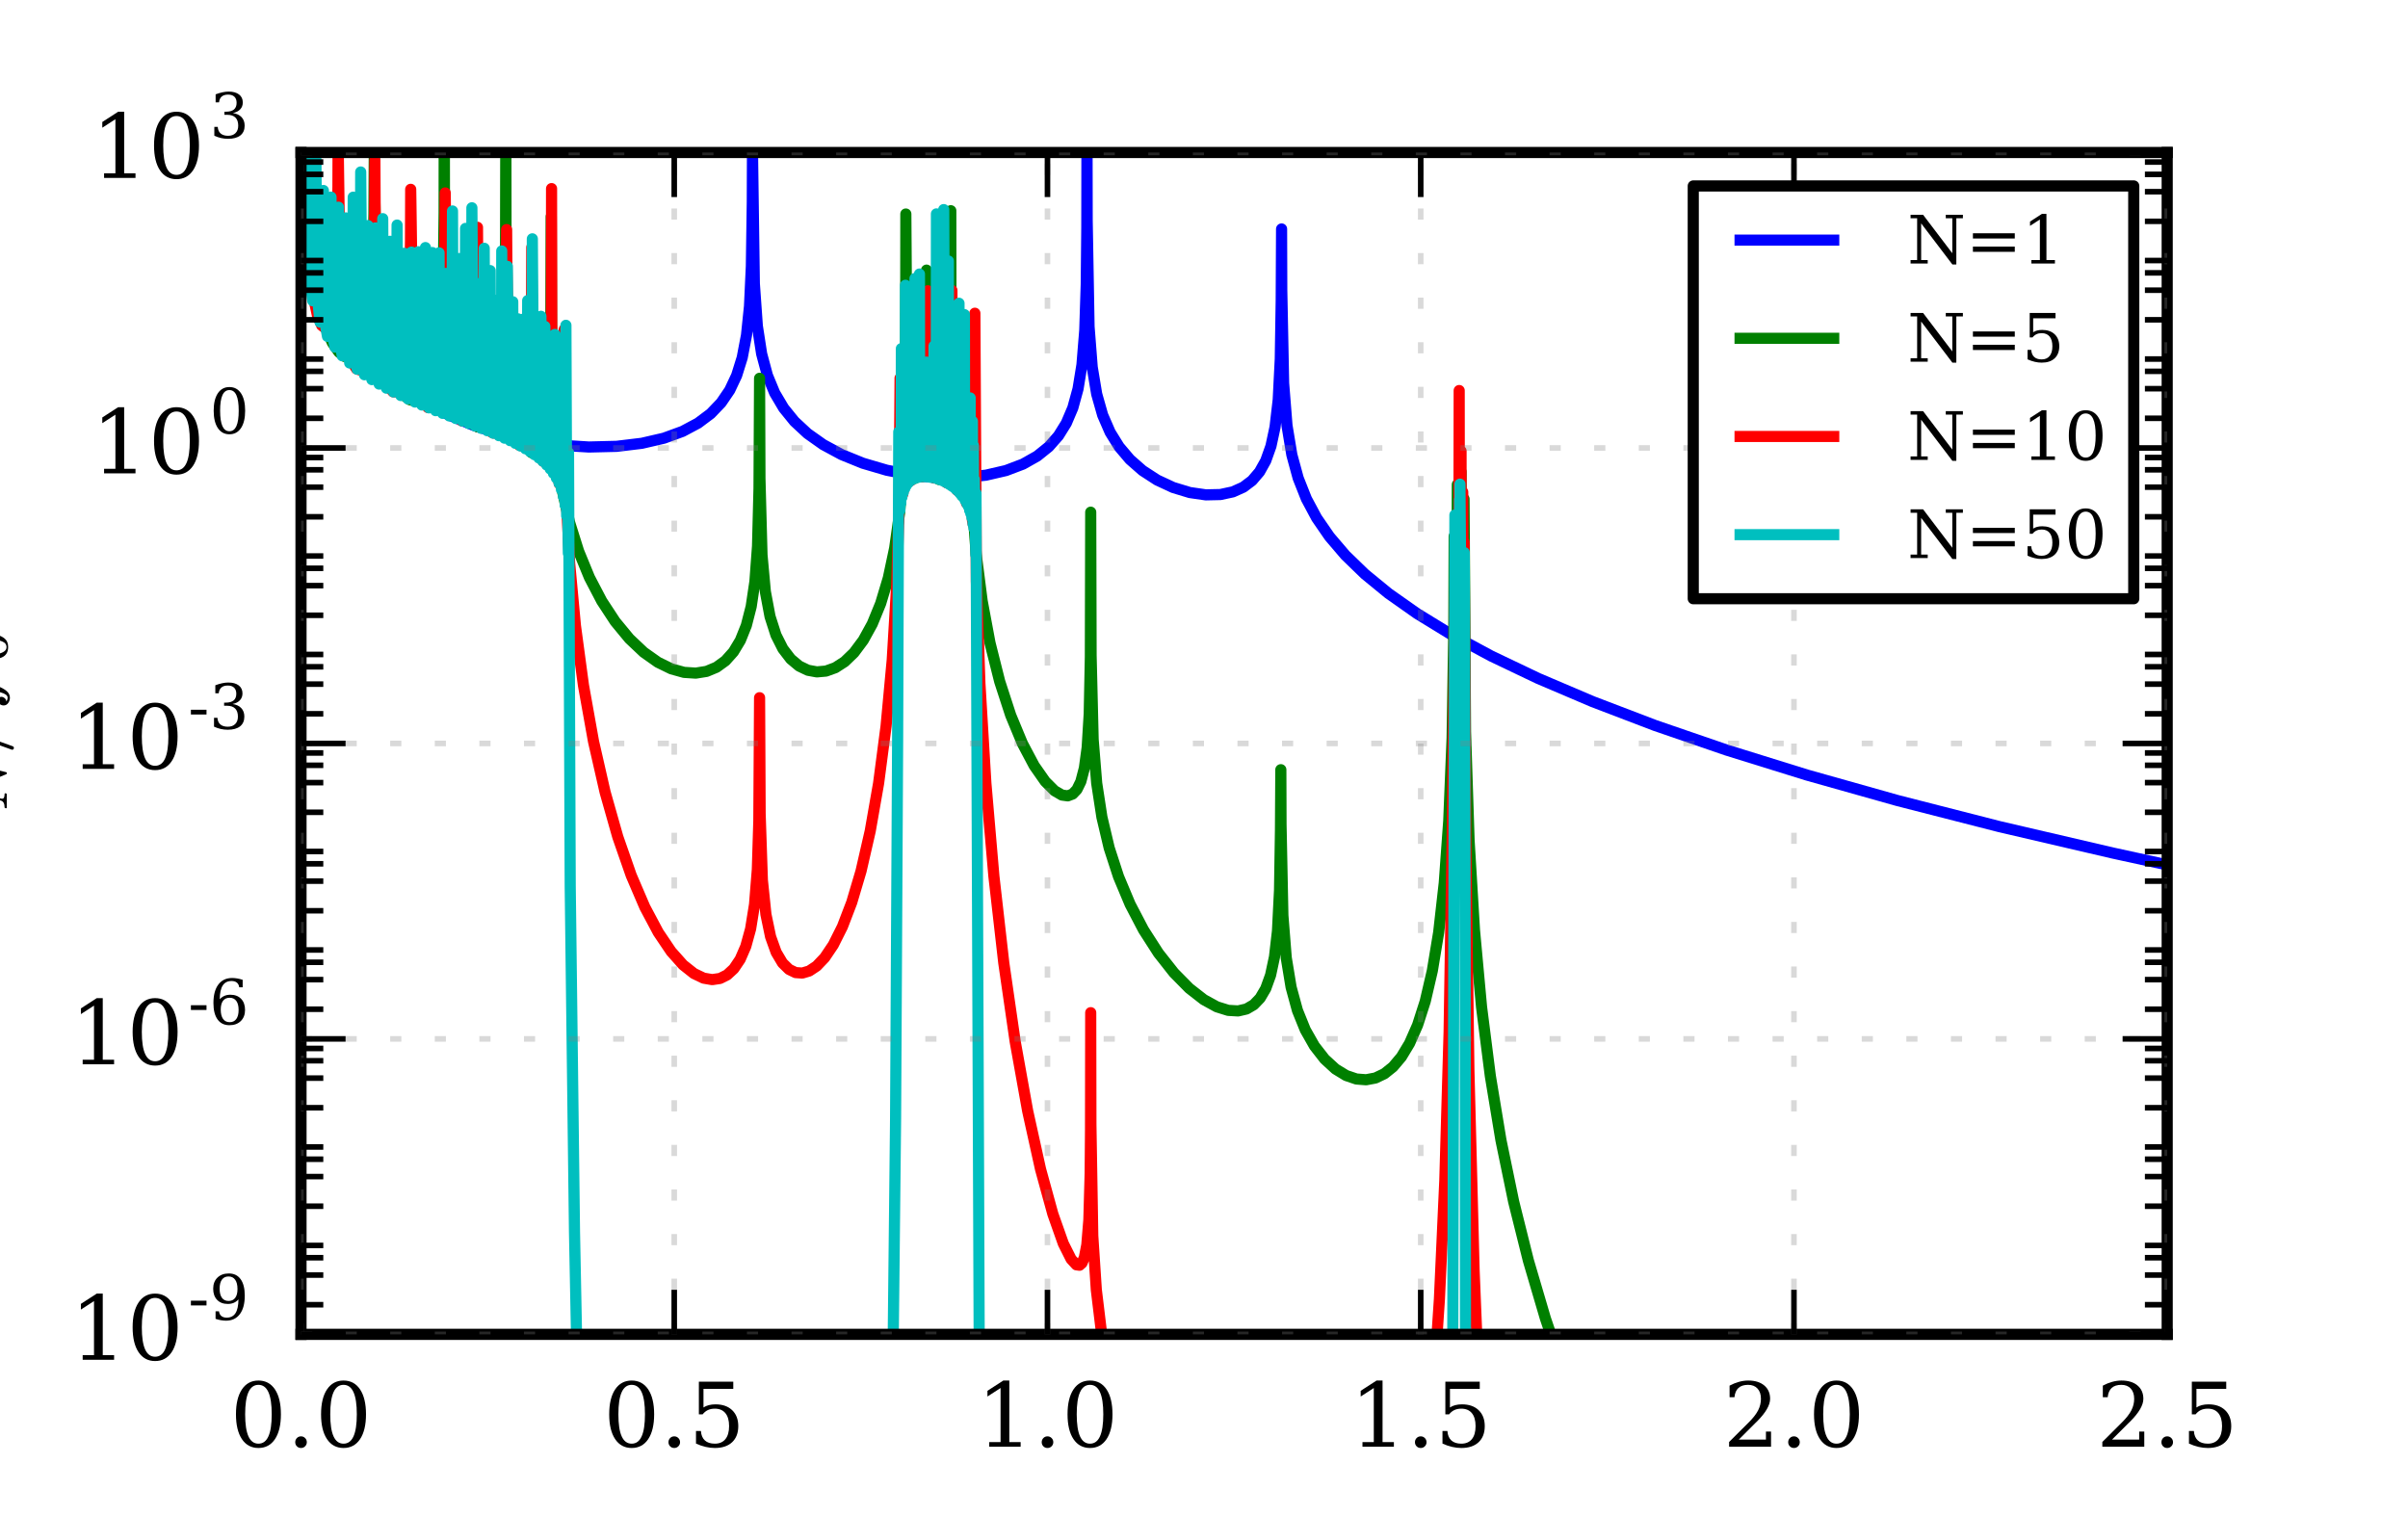 <?xml version="1.0" encoding="utf-8" standalone="no"?>
<!DOCTYPE svg PUBLIC "-//W3C//DTD SVG 1.1//EN"
  "http://www.w3.org/Graphics/SVG/1.1/DTD/svg11.dtd">
<!-- Created with matplotlib (http://matplotlib.org/) -->
<svg height="136pt" version="1.1" viewBox="0 0 216 136" width="216pt" xmlns="http://www.w3.org/2000/svg" xmlns:xlink="http://www.w3.org/1999/xlink">
 <defs>
  <style type="text/css">
*{stroke-linecap:butt;stroke-linejoin:round;stroke-miterlimit:100000;}
  </style>
 </defs>
 <g id="figure_1">
  <g id="patch_1">
   <path d="M 0 136.8 
L 216 136.8 
L 216 0 
L 0 0 
z
" style="fill:#ffffff;"/>
  </g>
  <g id="axes_1">
   <g id="patch_2">
    <path d="M 27 119.7 
L 194.4 119.7 
L 194.4 13.68 
L 27 13.68 
z
" style="fill:#ffffff;"/>
   </g>
   <g id="line2d_1">
    <path clip-path="url(#pda9b7bee1d)" d="M 27.084 -1 
L 27.285 8.403 
L 27.619 14.369 
L 28.071 18.572 
L 28.64 21.836 
L 29.326 24.508 
L 30.129 26.768 
L 31.067 28.754 
L 32.154 30.537 
L 33.393 32.137 
L 34.799 33.588 
L 36.388 34.91 
L 38.196 36.12 
L 40.221 37.204 
L 42.463 38.15 
L 44.906 38.937 
L 47.5 39.539 
L 50.178 39.933 
L 52.822 40.099 
L 55.316 40.038 
L 57.575 39.766 
L 59.55 39.309 
L 61.223 38.699 
L 62.612 37.959 
L 63.75 37.107 
L 64.687 36.128 
L 65.457 34.997 
L 66.076 33.686 
L 66.578 32.079 
L 66.963 30.061 
L 67.231 27.476 
L 67.398 23.888 
L 67.482 18.101 
L 67.499 13.412 
L 67.515 14.693 
L 67.515 14.693 
L 67.666 25.451 
L 67.934 29.243 
L 68.319 31.736 
L 68.837 33.671 
L 69.49 35.249 
L 70.293 36.605 
L 71.264 37.803 
L 72.435 38.89 
L 73.841 39.885 
L 75.498 40.779 
L 77.406 41.554 
L 79.548 42.183 
L 81.841 42.625 
L 84.167 42.85 
L 86.409 42.846 
L 88.451 42.624 
L 90.242 42.209 
L 91.764 41.632 
L 93.036 40.914 
L 94.074 40.079 
L 94.944 39.092 
L 95.647 37.962 
L 96.233 36.587 
L 96.701 34.883 
L 97.053 32.721 
L 97.304 29.651 
L 97.438 25.501 
L 97.488 20.411 
L 97.504 10.498 
L 97.521 19.787 
L 97.521 19.787 
L 97.689 29.302 
L 97.973 32.932 
L 98.375 35.349 
L 98.91 37.234 
L 99.58 38.775 
L 100.383 40.072 
L 101.354 41.217 
L 102.492 42.214 
L 103.797 43.062 
L 105.236 43.731 
L 106.725 44.183 
L 108.165 44.392 
L 109.47 44.363 
L 110.591 44.122 
L 111.528 43.701 
L 112.315 43.109 
L 112.984 42.325 
L 113.537 41.334 
L 114.005 40.021 
L 114.373 38.311 
L 114.658 35.861 
L 114.842 32.214 
L 114.926 26.966 
L 114.959 20.539 
L 114.976 26.035 
L 114.976 26.035 
L 115.143 34.373 
L 115.444 38.164 
L 115.879 40.797 
L 116.448 42.889 
L 117.185 44.748 
L 118.105 46.465 
L 119.26 48.141 
L 120.682 49.805 
L 122.423 51.493 
L 124.548 53.235 
L 127.109 55.038 
L 130.154 56.905 
L 133.752 58.844 
L 137.97 60.857 
L 142.856 62.938 
L 148.462 65.079 
L 154.855 67.277 
L 162.085 69.524 
L 170.235 71.82 
L 179.355 74.154 
L 189.53 76.524 
L 194.4 77.586 
L 194.4 77.586 
" style="fill:none;stroke:#0000ff;stroke-linecap:square;"/>
   </g>
   <g id="line2d_2">
    <path clip-path="url(#pda9b7bee1d)" d="M 27.067 3.25 
L 27.285 14.341 
L 27.619 20.266 
L 28.054 24.247 
L 28.59 27.194 
L 29.192 29.32 
L 29.811 30.743 
L 30.397 31.584 
L 30.916 31.98 
L 31.368 32.06 
L 31.769 31.9 
L 32.154 31.49 
L 32.539 30.724 
L 32.891 29.496 
L 33.192 27.567 
L 33.41 24.637 
L 33.543 19.218 
L 33.577 13.052 
L 33.61 17.309 
L 33.61 17.309 
L 33.778 25.219 
L 34.079 28.984 
L 34.497 31.492 
L 35.016 33.318 
L 35.602 34.616 
L 36.204 35.445 
L 36.757 35.859 
L 37.259 35.971 
L 37.71 35.842 
L 38.146 35.469 
L 38.564 34.798 
L 38.966 33.694 
L 39.3 32.107 
L 39.568 29.72 
L 39.752 25.828 
L 39.836 19.082 
L 39.852 5.383 
L 39.869 18.874 
L 39.869 18.874 
L 40.037 28.243 
L 40.321 31.923 
L 40.723 34.374 
L 41.225 36.126 
L 41.777 37.303 
L 42.329 37.997 
L 42.815 38.287 
L 43.25 38.299 
L 43.635 38.087 
L 44.019 37.611 
L 44.404 36.743 
L 44.756 35.339 
L 45.04 33.197 
L 45.241 29.806 
L 45.342 24.496 
L 45.375 9.163 
L 45.392 22.07 
L 45.392 22.07 
L 45.559 31.235 
L 45.844 34.931 
L 46.245 37.403 
L 46.731 39.101 
L 47.233 40.133 
L 47.684 40.607 
L 48.019 40.679 
L 48.304 40.513 
L 48.588 40.053 
L 48.873 39.103 
L 49.124 37.384 
L 49.308 34.458 
L 49.408 29.534 
L 49.442 19.437 
L 49.475 29.07 
L 49.475 29.07 
L 49.659 36.839 
L 49.977 40.863 
L 50.446 44.026 
L 51.082 46.831 
L 51.902 49.442 
L 52.872 51.801 
L 53.977 53.915 
L 55.182 55.753 
L 56.454 57.293 
L 57.742 58.51 
L 59.014 59.409 
L 60.219 59.998 
L 61.357 60.315 
L 62.411 60.383 
L 63.382 60.227 
L 64.269 59.857 
L 65.072 59.276 
L 65.792 58.472 
L 66.411 57.444 
L 66.946 56.11 
L 67.382 54.411 
L 67.716 52.171 
L 67.951 48.992 
L 68.084 43.804 
L 68.135 33.935 
L 68.168 42.921 
L 68.168 42.921 
L 68.352 49.779 
L 68.653 53.072 
L 69.072 55.305 
L 69.607 56.971 
L 70.226 58.199 
L 70.929 59.115 
L 71.682 59.746 
L 72.469 60.125 
L 73.272 60.272 
L 74.092 60.199 
L 74.929 59.898 
L 75.766 59.358 
L 76.602 58.552 
L 77.439 57.429 
L 78.243 55.971 
L 78.996 54.133 
L 79.682 51.849 
L 80.251 49.174 
L 80.703 45.945 
L 81.004 42.179 
L 81.171 37.486 
L 81.238 30.975 
L 81.255 19.198 
L 81.255 19.198 
L 81.255 19.198 
L 81.389 38.692 
L 81.623 41.764 
L 81.891 42.794 
L 82.075 42.911 
L 82.225 42.75 
L 82.443 42.12 
L 82.694 40.623 
L 82.912 37.893 
L 83.045 33.485 
L 83.112 24.231 
L 83.146 31.736 
L 83.33 38.364 
L 83.614 41.266 
L 83.949 42.652 
L 84.217 43.011 
L 84.384 42.96 
L 84.568 42.637 
L 84.803 41.688 
L 85.02 39.808 
L 85.188 36.296 
L 85.271 29.705 
L 85.288 18.902 
L 85.305 29.248 
L 85.305 29.248 
L 85.472 38.787 
L 85.757 42.393 
L 86.091 44.104 
L 86.326 44.466 
L 86.443 44.379 
L 86.593 43.897 
L 86.761 42.468 
L 86.895 39.161 
L 86.961 31.01 
L 87.012 37.419 
L 87.212 44.979 
L 87.564 49.711 
L 88.099 53.896 
L 88.802 57.665 
L 89.673 61.129 
L 90.66 64.159 
L 91.714 66.698 
L 92.768 68.685 
L 93.756 70.096 
L 94.593 70.935 
L 95.262 71.323 
L 95.781 71.393 
L 96.216 71.229 
L 96.601 70.827 
L 96.952 70.109 
L 97.27 68.9 
L 97.521 67.052 
L 97.705 64.025 
L 97.806 58.949 
L 97.839 45.945 
L 97.873 58.782 
L 97.873 58.782 
L 98.057 66.342 
L 98.375 70.256 
L 98.843 73.305 
L 99.496 76.067 
L 100.333 78.64 
L 101.37 81.113 
L 102.575 83.417 
L 103.914 85.502 
L 105.303 87.263 
L 106.675 88.656 
L 107.981 89.674 
L 109.152 90.316 
L 110.173 90.635 
L 111.06 90.686 
L 111.813 90.511 
L 112.466 90.129 
L 113.035 89.535 
L 113.537 88.679 
L 113.972 87.476 
L 114.323 85.835 
L 114.591 83.517 
L 114.775 79.865 
L 114.859 74.497 
L 114.892 69.046 
L 114.909 73.949 
L 114.909 73.949 
L 115.076 82.118 
L 115.377 85.914 
L 115.813 88.558 
L 116.382 90.643 
L 117.084 92.38 
L 117.904 93.826 
L 118.825 95.007 
L 119.795 95.896 
L 120.749 96.479 
L 121.67 96.792 
L 122.54 96.86 
L 123.377 96.703 
L 124.18 96.32 
L 124.95 95.704 
L 125.703 94.813 
L 126.439 93.592 
L 127.159 91.955 
L 127.845 89.819 
L 128.481 87.086 
L 129.05 83.644 
L 129.552 79.196 
L 129.954 73.64 
L 130.255 66.201 
L 130.405 56.597 
L 130.439 48.113 
L 130.472 55.971 
L 130.472 55.971 
L 130.556 58.031 
L 130.606 57.372 
L 130.69 52.707 
L 130.723 43.47 
L 130.74 50.859 
L 130.74 50.859 
L 130.891 57.323 
L 130.924 57.176 
L 130.991 55.542 
L 131.041 50.957 
L 131.058 42.321 
L 131.075 50.223 
L 131.075 50.223 
L 131.225 58.309 
L 131.276 57.284 
L 131.309 53.834 
L 131.326 44.764 
L 131.326 44.764 
L 131.326 44.764 
L 131.46 65.659 
L 131.778 75.381 
L 132.263 83.434 
L 132.899 90.351 
L 133.686 96.533 
L 134.639 102.292 
L 135.777 107.795 
L 137.099 113.087 
L 138.622 118.263 
L 140.363 123.389 
L 142.337 128.508 
L 144.547 133.614 
L 146.537 137.8 
L 146.537 137.8 
" style="fill:none;stroke:#008000;stroke-linecap:square;"/>
   </g>
   <g id="line2d_3">
    <path clip-path="url(#pda9b7bee1d)" d="M 27.067 5.879 
L 27.285 16.937 
L 27.619 22.733 
L 28.038 26.286 
L 28.473 28.291 
L 28.858 29.192 
L 29.142 29.41 
L 29.343 29.32 
L 29.56 28.946 
L 29.811 28.001 
L 30.046 26.153 
L 30.213 23.109 
L 30.314 16.752 
L 30.33 11.65 
L 30.347 13.924 
L 30.347 13.924 
L 30.498 24.472 
L 30.782 28.58 
L 31.167 31.06 
L 31.585 32.467 
L 31.97 33.079 
L 32.255 33.179 
L 32.489 33.026 
L 32.757 32.536 
L 33.041 31.482 
L 33.292 29.67 
L 33.493 26.44 
L 33.594 21.65 
L 33.627 14.369 
L 33.661 20.334 
L 33.661 20.334 
L 33.828 27.916 
L 34.112 31.425 
L 34.497 33.591 
L 34.899 34.722 
L 35.25 35.139 
L 35.501 35.151 
L 35.736 34.936 
L 36.003 34.363 
L 36.288 33.184 
L 36.539 31.161 
L 36.723 27.815 
L 36.823 21.559 
L 36.84 16.983 
L 36.857 18.005 
L 36.857 18.005 
L 37.008 28.91 
L 37.275 32.706 
L 37.643 34.96 
L 38.045 36.15 
L 38.38 36.555 
L 38.631 36.56 
L 38.865 36.321 
L 39.133 35.692 
L 39.417 34.39 
L 39.668 32.059 
L 39.836 28.276 
L 39.919 20.168 
L 39.936 17.305 
L 39.936 17.305 
L 39.936 17.305 
L 40.087 30.275 
L 40.355 34.114 
L 40.723 36.34 
L 41.108 37.429 
L 41.409 37.746 
L 41.626 37.718 
L 41.861 37.424 
L 42.128 36.665 
L 42.396 35.163 
L 42.614 32.639 
L 42.764 27.86 
L 42.831 20.392 
L 42.865 26.606 
L 43.049 33.125 
L 43.35 36.325 
L 43.718 38.062 
L 44.053 38.747 
L 44.287 38.85 
L 44.488 38.69 
L 44.722 38.156 
L 44.973 36.973 
L 45.208 34.662 
L 45.358 31.012 
L 45.425 25.772 
L 45.442 20.592 
L 45.459 22.998 
L 45.459 22.998 
L 45.609 33.403 
L 45.877 37.142 
L 46.229 39.163 
L 46.546 39.911 
L 46.764 39.987 
L 46.931 39.793 
L 47.149 39.122 
L 47.366 37.685 
L 47.551 34.983 
L 47.668 29.781 
L 47.701 22.191 
L 47.735 28.611 
L 47.735 28.611 
L 47.902 36.143 
L 48.187 39.547 
L 48.504 41.073 
L 48.739 41.387 
L 48.873 41.263 
L 49.04 40.703 
L 49.224 39.214 
L 49.375 36.111 
L 49.458 29.535 
L 49.475 16.917 
L 49.492 29.303 
L 49.492 29.303 
L 49.659 38.869 
L 49.927 42.335 
L 50.178 43.409 
L 50.245 43.409 
L 50.278 43.352 
L 50.396 42.732 
L 50.513 40.788 
L 50.596 35.303 
L 50.613 29.559 
L 50.63 33.364 
L 50.63 33.364 
L 50.78 44.378 
L 51.098 50.522 
L 51.617 56.127 
L 52.337 61.473 
L 53.24 66.514 
L 54.278 71.06 
L 55.416 75.073 
L 56.621 78.529 
L 57.843 81.378 
L 59.048 83.642 
L 60.202 85.353 
L 61.273 86.557 
L 62.244 87.327 
L 63.114 87.745 
L 63.884 87.877 
L 64.587 87.773 
L 65.223 87.455 
L 65.825 86.9 
L 66.394 86.055 
L 66.896 84.901 
L 67.331 83.321 
L 67.683 81.138 
L 67.934 77.998 
L 68.068 73.641 
L 68.135 62.588 
L 68.185 73.005 
L 68.386 78.957 
L 68.704 82.022 
L 69.122 84.03 
L 69.624 85.428 
L 70.193 86.387 
L 70.779 86.963 
L 71.364 87.245 
L 71.967 87.289 
L 72.586 87.105 
L 73.255 86.662 
L 73.975 85.906 
L 74.745 84.763 
L 75.565 83.129 
L 76.402 80.949 
L 77.238 78.132 
L 78.058 74.556 
L 78.812 70.259 
L 79.481 65.143 
L 80.033 59.206 
L 80.435 52.492 
L 80.652 45.395 
L 80.736 33.92 
L 80.803 41.963 
L 80.954 44.351 
L 80.97 44.339 
L 81.054 43.843 
L 81.188 41.391 
L 81.288 35.448 
L 81.322 29.102 
L 81.338 34.43 
L 81.338 34.43 
L 81.506 41.909 
L 81.707 43.114 
L 81.774 43.003 
L 81.907 42.106 
L 82.058 39.424 
L 82.159 33.509 
L 82.192 27.943 
L 82.209 32.868 
L 82.209 32.868 
L 82.376 40.63 
L 82.61 42.657 
L 82.711 42.77 
L 82.744 42.731 
L 82.861 42.286 
L 83.029 40.53 
L 83.163 36.673 
L 83.23 26.084 
L 83.28 34.978 
L 83.464 40.919 
L 83.698 42.742 
L 83.799 42.885 
L 83.849 42.84 
L 83.966 42.415 
L 84.133 40.721 
L 84.267 36.937 
L 84.334 26.716 
L 84.384 35.233 
L 84.568 41.28 
L 84.803 43.162 
L 84.903 43.3 
L 84.937 43.269 
L 85.054 42.834 
L 85.204 41.2 
L 85.338 36.714 
L 85.388 26.048 
L 85.439 36.317 
L 85.623 42.283 
L 85.857 43.987 
L 85.907 44.008 
L 85.941 43.956 
L 86.041 43.442 
L 86.175 41.395 
L 86.275 35.865 
L 86.309 29.776 
L 86.326 35.114 
L 86.326 35.114 
L 86.493 43.314 
L 86.694 45.121 
L 86.727 45.118 
L 86.744 45.083 
L 86.828 44.49 
L 86.928 42.096 
L 87.012 33.316 
L 87.045 40.227 
L 87.229 46.68 
L 87.296 47.016 
L 87.33 46.829 
L 87.397 44.984 
L 87.43 41.355 
L 87.447 28.099 
L 87.447 28.099 
L 87.447 28.099 
L 87.581 52.109 
L 87.899 61.303 
L 88.434 70.249 
L 89.154 78.607 
L 90.041 86.381 
L 91.062 93.426 
L 92.183 99.662 
L 93.337 104.88 
L 94.442 108.902 
L 95.379 111.551 
L 96.082 112.951 
L 96.551 113.46 
L 96.835 113.5 
L 97.053 113.309 
L 97.27 112.799 
L 97.488 111.672 
L 97.672 109.434 
L 97.789 105.25 
L 97.822 101.309 
L 97.839 90.843 
L 97.856 100.885 
L 97.856 100.885 
L 98.023 110.861 
L 98.341 115.703 
L 98.843 119.856 
L 99.58 124.04 
L 100.567 128.345 
L 101.772 132.611 
L 103.144 136.658 
L 103.578 137.8 
M 114.815 137.8 
L 114.892 128.739 
L 114.926 135.738 
L 114.954 137.8 
M 127.188 137.8 
L 127.878 132.32 
L 128.531 125.325 
L 129.117 116.533 
L 129.602 105.868 
L 129.987 92.575 
L 130.255 75.411 
L 130.556 49.904 
L 130.573 52.449 
L 130.64 57.657 
L 130.69 55.045 
L 130.723 47.707 
L 130.74 53.715 
L 130.74 53.715 
L 130.807 57.33 
L 130.857 55.155 
L 130.891 35.032 
L 130.907 52.752 
L 130.907 52.752 
L 130.974 57.399 
L 131.025 55.601 
L 131.058 40.462 
L 131.075 53.155 
L 131.075 53.155 
L 131.142 57.86 
L 131.192 54.155 
L 131.209 44.133 
L 131.209 44.133 
L 131.209 44.133 
L 131.276 58.817 
L 131.326 48.624 
L 131.476 75.084 
L 131.761 96.003 
L 132.23 113.985 
L 132.849 129.205 
L 133.313 137.8 
L 133.313 137.8 
" style="fill:none;stroke:#ff0000;stroke-linecap:square;"/>
   </g>
   <g id="line2d_4">
    <path clip-path="url(#pda9b7bee1d)" d="M 27.067 11.97 
L 27.268 21.612 
L 27.435 23.251 
L 27.452 23.231 
L 27.519 22.745 
L 27.619 19.661 
L 27.669 9.184 
L 27.703 17.999 
L 27.703 17.999 
L 27.887 25.75 
L 28.054 26.985 
L 28.071 26.969 
L 28.155 26.451 
L 28.255 24.296 
L 28.322 19.345 
L 28.339 14.32 
L 28.356 16.533 
L 28.356 16.533 
L 28.506 26.99 
L 28.707 28.897 
L 28.757 28.787 
L 28.858 27.755 
L 28.958 24.436 
L 29.008 17.086 
L 29.058 23.373 
L 29.243 29.45 
L 29.376 30.177 
L 29.41 30.113 
L 29.51 29.245 
L 29.627 25.657 
L 29.694 17.681 
L 29.728 24.353 
L 29.912 30.452 
L 30.046 31.139 
L 30.079 31.065 
L 30.18 30.166 
L 30.297 26.542 
L 30.364 18.585 
L 30.397 25.22 
L 30.581 31.262 
L 30.698 31.916 
L 30.732 31.881 
L 30.816 31.334 
L 30.933 28.808 
L 31 23.932 
L 31.016 19.548 
L 31.033 20.116 
L 31.033 20.116 
L 31.184 30.939 
L 31.368 32.565 
L 31.418 32.455 
L 31.518 31.466 
L 31.636 27.542 
L 31.686 17.687 
L 31.736 27.016 
L 31.92 32.576 
L 32.037 33.123 
L 32.071 33.056 
L 32.171 32.185 
L 32.288 28.75 
L 32.338 23.163 
L 32.355 15.427 
L 32.355 15.427 
L 32.355 15.427 
L 32.489 31.521 
L 32.69 33.617 
L 32.74 33.515 
L 32.841 32.542 
L 32.958 28.705 
L 33.008 20.236 
L 33.058 27.86 
L 33.242 33.526 
L 33.359 34.054 
L 33.393 33.978 
L 33.493 33.065 
L 33.61 29.46 
L 33.677 20.443 
L 33.711 27.84 
L 33.895 33.892 
L 34.012 34.456 
L 34.045 34.387 
L 34.146 33.496 
L 34.263 29.96 
L 34.33 19.614 
L 34.38 29.486 
L 34.564 34.424 
L 34.665 34.823 
L 34.698 34.751 
L 34.799 33.84 
L 34.916 30.205 
L 34.983 21.646 
L 35.016 28.682 
L 35.2 34.643 
L 35.301 35.164 
L 35.351 35.071 
L 35.451 34.091 
L 35.568 30.146 
L 35.619 20.189 
L 35.669 29.602 
L 35.853 35.043 
L 35.953 35.482 
L 35.987 35.418 
L 36.087 34.516 
L 36.204 30.857 
L 36.271 22.72 
L 36.305 29.434 
L 36.489 35.306 
L 36.589 35.782 
L 36.639 35.657 
L 36.74 34.567 
L 36.84 31.225 
L 36.907 22.615 
L 36.941 29.685 
L 37.125 35.603 
L 37.225 36.065 
L 37.259 36 
L 37.359 35.076 
L 37.476 31.238 
L 37.526 22.584 
L 37.577 30.418 
L 37.761 35.939 
L 37.844 36.334 
L 37.894 36.237 
L 37.995 35.194 
L 38.095 31.925 
L 38.162 22.209 
L 38.196 30.152 
L 38.38 36.162 
L 38.48 36.59 
L 38.514 36.506 
L 38.614 35.476 
L 38.715 32.207 
L 38.781 22.655 
L 38.815 30.465 
L 38.999 36.437 
L 39.083 36.841 
L 39.133 36.736 
L 39.233 35.629 
L 39.334 32.049 
L 39.384 22.682 
L 39.434 31.39 
L 39.618 36.765 
L 39.702 37.081 
L 39.735 37.001 
L 39.836 35.947 
L 39.936 32.489 
L 39.986 24.528 
L 40.037 31.473 
L 40.221 37.005 
L 40.304 37.314 
L 40.338 37.226 
L 40.438 36.116 
L 40.539 32.395 
L 40.589 18.926 
L 40.639 32.212 
L 40.823 37.303 
L 40.89 37.546 
L 40.94 37.401 
L 41.041 36.1 
L 41.141 31.499 
L 41.175 23.192 
L 41.208 30.55 
L 41.208 30.55 
L 41.375 37.209 
L 41.476 37.77 
L 41.509 37.696 
L 41.593 36.886 
L 41.693 33.799 
L 41.744 28.213 
L 41.76 20.49 
L 41.76 20.49 
L 41.76 20.49 
L 41.894 36.438 
L 42.045 37.991 
L 42.062 37.981 
L 42.128 37.595 
L 42.229 35.581 
L 42.313 28.711 
L 42.329 18.639 
L 42.329 18.639 
L 42.329 18.639 
L 42.463 36.693 
L 42.614 38.21 
L 42.63 38.191 
L 42.697 37.752 
L 42.798 35.522 
L 42.865 30.464 
L 42.882 25.446 
L 42.898 27.522 
L 42.898 27.522 
L 43.049 37.495 
L 43.166 38.428 
L 43.199 38.359 
L 43.283 37.487 
L 43.384 33.895 
L 43.434 22.271 
L 43.484 33.572 
L 43.668 38.534 
L 43.718 38.641 
L 43.752 38.526 
L 43.852 37.082 
L 43.936 32.913 
L 43.969 24.273 
L 44.003 32.064 
L 44.003 32.064 
L 44.17 38.52 
L 44.237 38.864 
L 44.287 38.708 
L 44.388 37.076 
L 44.471 31.903 
L 44.505 26.937 
L 44.522 31.56 
L 44.522 31.56 
L 44.689 38.731 
L 44.756 39.085 
L 44.806 38.914 
L 44.906 37.154 
L 44.99 30.949 
L 45.007 22.511 
L 45.024 30.014 
L 45.024 30.014 
L 45.174 38.688 
L 45.258 39.307 
L 45.308 39.145 
L 45.408 37.317 
L 45.492 30.161 
L 45.509 23.893 
L 45.509 23.893 
L 45.509 23.893 
L 45.643 38.485 
L 45.76 39.531 
L 45.793 39.396 
L 45.877 38.064 
L 45.961 33.116 
L 45.994 27.067 
L 46.011 32.331 
L 46.011 32.331 
L 46.178 39.563 
L 46.229 39.769 
L 46.262 39.66 
L 46.262 39.66 
L 46.346 38.348 
L 46.429 33.2 
L 46.463 28.601 
L 46.48 33.029 
L 46.48 33.029 
L 46.647 39.873 
L 46.68 40.008 
L 46.714 39.932 
L 46.714 39.932 
L 46.797 38.649 
L 46.881 33.282 
L 46.898 28.642 
L 46.915 29.88 
L 46.915 29.88 
L 47.065 39.874 
L 47.132 40.256 
L 47.166 40.098 
L 47.249 38.4 
L 47.316 33.191 
L 47.333 26.963 
L 47.35 31.32 
L 47.35 31.32 
L 47.5 40.252 
L 47.551 40.519 
L 47.584 40.381 
L 47.584 40.381 
L 47.668 38.625 
L 47.735 32.605 
L 47.751 21.424 
L 47.751 21.424 
L 47.751 21.424 
L 47.885 40.215 
L 47.952 40.791 
L 48.002 40.479 
L 48.086 37.883 
L 48.136 30.44 
L 48.187 36.828 
L 48.337 41.079 
L 48.354 41.037 
L 48.421 39.98 
L 48.488 35.914 
L 48.521 28.373 
L 48.538 34.657 
L 48.538 34.657 
L 48.689 41.371 
L 48.705 41.379 
L 48.722 41.299 
L 48.789 39.904 
L 48.856 33.185 
L 48.873 29.28 
L 48.873 29.28 
L 48.873 29.28 
L 49.007 41.538 
L 49.04 41.714 
L 49.057 41.653 
L 49.057 41.653 
L 49.124 40.19 
L 49.174 36.065 
L 49.191 30.88 
L 49.207 33.403 
L 49.207 33.403 
L 49.358 42.068 
L 49.408 41.428 
L 49.475 37.18 
L 49.509 32.926 
L 49.509 32.926 
L 49.509 32.926 
L 49.642 42.457 
L 49.676 42.236 
L 49.743 39.244 
L 49.776 29.998 
L 49.81 38.716 
L 49.81 38.716 
L 49.91 42.889 
L 49.944 42.583 
L 50.011 38.194 
L 50.027 32.66 
L 50.044 35.957 
L 50.044 35.957 
L 50.144 43.354 
L 50.178 43.106 
L 50.228 40.291 
L 50.262 32.252 
L 50.278 39.027 
L 50.278 39.027 
L 50.362 43.924 
L 50.412 42.548 
L 50.462 35.821 
L 50.479 40.707 
L 50.479 40.707 
L 50.546 44.568 
L 50.596 42.435 
L 50.63 36.121 
L 50.647 41.82 
L 50.647 41.82 
L 50.697 45.321 
L 50.747 42.291 
L 50.764 29.181 
L 50.764 29.181 
L 50.764 29.181 
L 50.831 46.273 
L 50.881 41.743 
L 50.981 49.629 
L 50.998 40.604 
L 50.998 40.604 
L 50.998 40.604 
L 51.149 79.478 
L 51.533 110.517 
L 52.071 137.8 
M 79.933 137.8 
L 80.334 100.384 
L 80.518 66.347 
L 80.619 38.742 
L 80.686 39.869 
L 80.719 45.784 
L 80.736 44.574 
L 80.736 44.574 
L 80.753 39.749 
L 80.786 44.525 
L 80.786 44.525 
L 80.803 45.134 
L 80.803 45.134 
L 80.803 45.134 
L 80.836 42.093 
L 80.853 31.273 
L 80.853 31.273 
L 80.853 31.273 
L 80.903 44.61 
L 80.97 39.044 
L 81.021 44.19 
L 81.071 39.662 
L 81.087 34.359 
L 81.087 34.359 
L 81.087 34.359 
L 81.154 43.834 
L 81.205 39.737 
L 81.221 25.59 
L 81.221 25.59 
L 81.221 25.59 
L 81.288 43.564 
L 81.338 41.595 
L 81.372 29.982 
L 81.389 39.503 
L 81.389 39.503 
L 81.456 43.335 
L 81.506 40.415 
L 81.539 35.771 
L 81.556 40.1 
L 81.556 40.1 
L 81.623 43.161 
L 81.656 42.045 
L 81.707 31.814 
L 81.74 41.133 
L 81.74 41.133 
L 81.79 43.054 
L 81.841 41.597 
L 81.891 33.851 
L 81.924 41.076 
L 81.924 41.076 
L 81.974 42.942 
L 82.025 41.753 
L 82.058 37.993 
L 82.075 24.98 
L 82.092 37.709 
L 82.092 37.709 
L 82.175 42.872 
L 82.225 41.373 
L 82.276 30.599 
L 82.309 40.424 
L 82.309 40.424 
L 82.376 42.818 
L 82.426 41.434 
L 82.46 37.636 
L 82.476 24.583 
L 82.493 37.366 
L 82.493 37.366 
L 82.577 42.779 
L 82.627 41.792 
L 82.694 34.394 
L 82.727 40.626 
L 82.794 42.769 
L 82.845 41.533 
L 82.895 32.928 
L 82.945 40.861 
L 83.012 42.765 
L 83.062 41.468 
L 83.112 32.482 
L 83.163 40.869 
L 83.23 42.783 
L 83.28 41.557 
L 83.33 33.711 
L 83.38 40.733 
L 83.447 42.815 
L 83.497 41.735 
L 83.564 33.938 
L 83.598 40.498 
L 83.665 42.852 
L 83.715 41.945 
L 83.765 36.523 
L 83.782 31.036 
L 83.782 31.036 
L 83.782 31.036 
L 83.882 42.89 
L 83.916 42.638 
L 83.983 37.432 
L 83.999 19.187 
L 84.016 37.378 
L 84.016 37.378 
L 84.116 42.959 
L 84.15 42.308 
L 84.2 37.979 
L 84.217 29.926 
L 84.234 36.951 
L 84.234 36.951 
L 84.334 43.041 
L 84.368 42.417 
L 84.418 38.132 
L 84.434 30.315 
L 84.451 37.032 
L 84.451 37.032 
L 84.552 43.123 
L 84.585 42.447 
L 84.635 37.736 
L 84.652 18.801 
L 84.652 18.801 
L 84.652 18.801 
L 84.752 43.22 
L 84.769 43.19 
L 84.819 41.384 
L 84.87 34.156 
L 84.903 41.092 
L 84.903 41.092 
L 84.97 43.344 
L 85.02 41.995 
L 85.054 38.205 
L 85.07 23.41 
L 85.087 38.072 
L 85.087 38.072 
L 85.171 43.463 
L 85.221 42.29 
L 85.254 38.781 
L 85.271 30.403 
L 85.288 37.874 
L 85.288 37.874 
L 85.372 43.596 
L 85.422 42.293 
L 85.472 29.678 
L 85.506 41.321 
L 85.506 41.321 
L 85.572 43.728 
L 85.623 41.848 
L 85.656 34.597 
L 85.69 40.802 
L 85.69 40.802 
L 85.757 43.897 
L 85.807 42.165 
L 85.84 35.23 
L 85.874 41.038 
L 85.874 41.038 
L 85.941 44.059 
L 85.991 41.878 
L 86.024 27.204 
L 86.041 39.684 
L 86.041 39.684 
L 86.108 44.25 
L 86.158 42.465 
L 86.192 31.644 
L 86.225 42.197 
L 86.225 42.197 
L 86.275 44.456 
L 86.326 42.295 
L 86.359 34.343 
L 86.376 41.012 
L 86.376 41.012 
L 86.426 44.622 
L 86.476 42.997 
L 86.51 28.223 
L 86.526 40.892 
L 86.526 40.892 
L 86.577 44.876 
L 86.627 42.796 
L 86.66 37.73 
L 86.677 42.452 
L 86.677 42.452 
L 86.727 45.17 
L 86.761 43.468 
L 86.794 37.267 
L 86.811 42.742 
L 86.811 42.742 
L 86.861 45.418 
L 86.895 42.928 
L 86.911 36.536 
L 86.928 41.478 
L 86.928 41.478 
L 86.978 45.786 
L 87.012 43.35 
L 87.028 35.698 
L 87.045 42.467 
L 87.045 42.467 
L 87.079 46.065 
L 87.112 44.817 
L 87.112 44.817 
L 87.129 40.859 
L 87.146 41.451 
L 87.146 41.451 
L 87.179 46.442 
L 87.212 44.869 
L 87.212 44.869 
L 87.229 37.792 
L 87.246 43.978 
L 87.246 43.978 
L 87.279 47.008 
L 87.296 45.87 
L 87.296 45.87 
L 87.313 39.953 
L 87.33 44.677 
L 87.33 44.677 
L 87.363 47.382 
L 87.38 44.83 
L 87.38 44.83 
L 87.397 42.988 
L 87.397 42.988 
L 87.397 42.988 
L 87.53 49.805 
L 87.547 44.249 
L 87.547 44.249 
L 87.547 44.249 
L 87.848 123.939 
L 87.95 137.8 
M 130.271 137.8 
L 130.506 46.199 
L 130.523 57.875 
L 130.623 51.753 
L 130.64 57.469 
L 130.74 56.923 
L 130.757 54.384 
L 130.757 54.384 
L 130.757 54.384 
L 130.774 56.97 
L 130.774 56.97 
L 130.774 56.97 
L 130.79 53.826 
L 130.79 53.826 
L 130.79 53.826 
L 130.807 57.068 
L 130.807 57.068 
L 130.807 57.068 
L 130.824 52.925 
L 130.824 52.925 
L 130.824 52.925 
L 130.841 57.173 
L 130.841 57.173 
L 130.841 57.173 
L 130.857 51.552 
L 130.857 51.552 
L 130.857 51.552 
L 130.874 57.26 
L 130.874 57.26 
L 130.874 57.26 
L 130.891 49.353 
L 130.891 49.353 
L 130.891 49.353 
L 130.907 57.319 
L 130.907 57.319 
L 130.907 57.319 
L 130.924 44.811 
L 130.924 44.811 
L 130.924 44.811 
L 130.941 57.359 
L 130.941 57.359 
L 130.941 57.359 
L 130.958 43.428 
L 130.958 43.428 
L 130.958 43.428 
L 131.075 57.602 
L 131.092 51.665 
L 131.175 54.808 
L 131.192 58.116 
L 131.192 58.116 
L 131.192 58.116 
L 131.259 49.811 
L 131.276 57.638 
L 131.276 57.638 
L 131.292 59.048 
L 131.309 58.194 
L 131.309 58.194 
L 131.343 49.569 
L 131.376 58.064 
L 131.376 58.064 
L 131.426 83.633 
L 131.469 137.8 
L 131.469 137.8 
" style="fill:none;stroke:#00bfbf;stroke-linecap:square;"/>
   </g>
   <g id="patch_3">
    <path d="M 27 13.68 
L 194.4 13.68 
" style="fill:none;stroke:#000000;stroke-linecap:square;stroke-linejoin:miter;"/>
   </g>
   <g id="patch_4">
    <path d="M 194.4 119.7 
L 194.4 13.68 
" style="fill:none;stroke:#000000;stroke-linecap:square;stroke-linejoin:miter;"/>
   </g>
   <g id="patch_5">
    <path d="M 27 119.7 
L 194.4 119.7 
" style="fill:none;stroke:#000000;stroke-linecap:square;stroke-linejoin:miter;"/>
   </g>
   <g id="patch_6">
    <path d="M 27 119.7 
L 27 13.68 
" style="fill:none;stroke:#000000;stroke-linecap:square;stroke-linejoin:miter;"/>
   </g>
   <g id="matplotlib.axis_1">
    <g id="xtick_1">
     <g id="line2d_5">
      <path clip-path="url(#pda9b7bee1d)" d="M 27 119.7 
L 27 13.68 
" style="fill:none;opacity:0.3;stroke:#808080;stroke-dasharray:1,3;stroke-dashoffset:0.0;stroke-width:0.5;"/>
     </g>
     <g id="line2d_6">
      <defs>
       <path d="M 0 0 
L 0 -4 
" id="mb477e4f8ee" style="stroke:#000000;stroke-width:0.5;"/>
      </defs>
      <g>
       <use style="stroke:#000000;stroke-width:0.5;" x="27.0" xlink:href="#mb477e4f8ee" y="119.7"/>
      </g>
     </g>
     <g id="line2d_7">
      <defs>
       <path d="M 0 0 
L 0 4 
" id="mee8fea86ce" style="stroke:#000000;stroke-width:0.5;"/>
      </defs>
      <g>
       <use style="stroke:#000000;stroke-width:0.5;" x="27.0" xlink:href="#mee8fea86ce" y="13.68"/>
      </g>
     </g>
     <g id="text_1">
      <!-- 0.0 -->
      <defs>
       <path d="M 31.781 3.422 
Q 39.266 3.422 42.969 11.625 
Q 46.688 19.828 46.688 36.375 
Q 46.688 52.984 42.969 61.188 
Q 39.266 69.391 31.781 69.391 
Q 24.312 69.391 20.594 61.188 
Q 16.891 52.984 16.891 36.375 
Q 16.891 19.828 20.594 11.625 
Q 24.312 3.422 31.781 3.422 
M 31.781 -1.422 
Q 19.922 -1.422 13.25 8.531 
Q 6.594 18.5 6.594 36.375 
Q 6.594 54.297 13.25 64.25 
Q 19.922 74.219 31.781 74.219 
Q 43.703 74.219 50.344 64.25 
Q 56.984 54.297 56.984 36.375 
Q 56.984 18.5 50.344 8.531 
Q 43.703 -1.422 31.781 -1.422 
" id="BitstreamVeraSerif-Roman-30"/>
       <path d="M 9.422 5.078 
Q 9.422 7.812 11.281 9.719 
Q 13.141 11.625 15.922 11.625 
Q 18.609 11.625 20.5 9.719 
Q 22.406 7.812 22.406 5.078 
Q 22.406 2.391 20.5 0.484 
Q 18.609 -1.422 15.922 -1.422 
Q 13.141 -1.422 11.281 0.453 
Q 9.422 2.344 9.422 5.078 
" id="BitstreamVeraSerif-Roman-2e"/>
      </defs>
      <g transform="translate(20.639 129.779)scale(0.08 -0.08)">
       <use xlink:href="#BitstreamVeraSerif-Roman-30"/>
       <use x="63.623" xlink:href="#BitstreamVeraSerif-Roman-2e"/>
       <use x="95.41" xlink:href="#BitstreamVeraSerif-Roman-30"/>
      </g>
     </g>
    </g>
    <g id="xtick_2">
     <g id="line2d_8">
      <path clip-path="url(#pda9b7bee1d)" d="M 60.48 119.7 
L 60.48 13.68 
" style="fill:none;opacity:0.3;stroke:#808080;stroke-dasharray:1,3;stroke-dashoffset:0.0;stroke-width:0.5;"/>
     </g>
     <g id="line2d_9">
      <g>
       <use style="stroke:#000000;stroke-width:0.5;" x="60.48" xlink:href="#mb477e4f8ee" y="119.7"/>
      </g>
     </g>
     <g id="line2d_10">
      <g>
       <use style="stroke:#000000;stroke-width:0.5;" x="60.48" xlink:href="#mee8fea86ce" y="13.68"/>
      </g>
     </g>
     <g id="text_2">
      <!-- 0.5 -->
      <defs>
       <path d="M 50.297 72.906 
L 50.297 64.891 
L 16.891 64.891 
L 16.891 44 
Q 19.438 45.75 22.828 46.625 
Q 26.219 47.516 30.422 47.516 
Q 42.234 47.516 49.062 40.969 
Q 55.906 34.422 55.906 23.094 
Q 55.906 11.531 49 5.047 
Q 42.094 -1.422 29.594 -1.422 
Q 24.562 -1.422 19.281 -0.188 
Q 14.016 1.031 8.5 3.516 
L 8.5 17.672 
L 14.016 17.672 
Q 14.453 10.75 18.422 7.078 
Q 22.406 3.422 29.594 3.422 
Q 37.312 3.422 41.453 8.5 
Q 45.609 13.578 45.609 23.094 
Q 45.609 32.562 41.484 37.609 
Q 37.359 42.672 29.594 42.672 
Q 25.203 42.672 21.844 41.109 
Q 18.5 39.547 15.922 36.281 
L 11.719 36.281 
L 11.719 72.906 
z
" id="BitstreamVeraSerif-Roman-35"/>
      </defs>
      <g transform="translate(54.119 129.779)scale(0.08 -0.08)">
       <use xlink:href="#BitstreamVeraSerif-Roman-30"/>
       <use x="63.623" xlink:href="#BitstreamVeraSerif-Roman-2e"/>
       <use x="95.41" xlink:href="#BitstreamVeraSerif-Roman-35"/>
      </g>
     </g>
    </g>
    <g id="xtick_3">
     <g id="line2d_11">
      <path clip-path="url(#pda9b7bee1d)" d="M 93.96 119.7 
L 93.96 13.68 
" style="fill:none;opacity:0.3;stroke:#808080;stroke-dasharray:1,3;stroke-dashoffset:0.0;stroke-width:0.5;"/>
     </g>
     <g id="line2d_12">
      <g>
       <use style="stroke:#000000;stroke-width:0.5;" x="93.96" xlink:href="#mb477e4f8ee" y="119.7"/>
      </g>
     </g>
     <g id="line2d_13">
      <g>
       <use style="stroke:#000000;stroke-width:0.5;" x="93.96" xlink:href="#mee8fea86ce" y="13.68"/>
      </g>
     </g>
     <g id="text_3">
      <!-- 1.0 -->
      <defs>
       <path d="M 14.203 0 
L 14.203 5.172 
L 26.906 5.172 
L 26.906 65.828 
L 12.203 56.297 
L 12.203 62.703 
L 29.984 74.219 
L 36.719 74.219 
L 36.719 5.172 
L 49.422 5.172 
L 49.422 0 
z
" id="BitstreamVeraSerif-Roman-31"/>
      </defs>
      <g transform="translate(87.599 129.779)scale(0.08 -0.08)">
       <use xlink:href="#BitstreamVeraSerif-Roman-31"/>
       <use x="63.623" xlink:href="#BitstreamVeraSerif-Roman-2e"/>
       <use x="95.41" xlink:href="#BitstreamVeraSerif-Roman-30"/>
      </g>
     </g>
    </g>
    <g id="xtick_4">
     <g id="line2d_14">
      <path clip-path="url(#pda9b7bee1d)" d="M 127.44 119.7 
L 127.44 13.68 
" style="fill:none;opacity:0.3;stroke:#808080;stroke-dasharray:1,3;stroke-dashoffset:0.0;stroke-width:0.5;"/>
     </g>
     <g id="line2d_15">
      <g>
       <use style="stroke:#000000;stroke-width:0.5;" x="127.44" xlink:href="#mb477e4f8ee" y="119.7"/>
      </g>
     </g>
     <g id="line2d_16">
      <g>
       <use style="stroke:#000000;stroke-width:0.5;" x="127.44" xlink:href="#mee8fea86ce" y="13.68"/>
      </g>
     </g>
     <g id="text_4">
      <!-- 1.5 -->
      <g transform="translate(121.079 129.779)scale(0.08 -0.08)">
       <use xlink:href="#BitstreamVeraSerif-Roman-31"/>
       <use x="63.623" xlink:href="#BitstreamVeraSerif-Roman-2e"/>
       <use x="95.41" xlink:href="#BitstreamVeraSerif-Roman-35"/>
      </g>
     </g>
    </g>
    <g id="xtick_5">
     <g id="line2d_17">
      <path clip-path="url(#pda9b7bee1d)" d="M 160.92 119.7 
L 160.92 13.68 
" style="fill:none;opacity:0.3;stroke:#808080;stroke-dasharray:1,3;stroke-dashoffset:0.0;stroke-width:0.5;"/>
     </g>
     <g id="line2d_18">
      <g>
       <use style="stroke:#000000;stroke-width:0.5;" x="160.92" xlink:href="#mb477e4f8ee" y="119.7"/>
      </g>
     </g>
     <g id="line2d_19">
      <g>
       <use style="stroke:#000000;stroke-width:0.5;" x="160.92" xlink:href="#mee8fea86ce" y="13.68"/>
      </g>
     </g>
     <g id="text_5">
      <!-- 2.0 -->
      <defs>
       <path d="M 12.797 55.516 
L 7.328 55.516 
L 7.328 68.5 
Q 12.547 71.297 17.844 72.75 
Q 23.141 74.219 28.219 74.219 
Q 39.594 74.219 46.188 68.703 
Q 52.781 63.188 52.781 53.719 
Q 52.781 43.016 37.844 28.125 
Q 36.672 27 36.078 26.422 
L 17.672 8.016 
L 48.094 8.016 
L 48.094 17 
L 53.812 17 
L 53.812 0 
L 6.781 0 
L 6.781 5.328 
L 28.906 27.391 
Q 36.234 34.719 39.359 40.844 
Q 42.484 46.969 42.484 53.719 
Q 42.484 61.078 38.641 65.234 
Q 34.812 69.391 28.078 69.391 
Q 21.094 69.391 17.281 65.922 
Q 13.484 62.453 12.797 55.516 
" id="BitstreamVeraSerif-Roman-32"/>
      </defs>
      <g transform="translate(154.559 129.779)scale(0.08 -0.08)">
       <use xlink:href="#BitstreamVeraSerif-Roman-32"/>
       <use x="63.623" xlink:href="#BitstreamVeraSerif-Roman-2e"/>
       <use x="95.41" xlink:href="#BitstreamVeraSerif-Roman-30"/>
      </g>
     </g>
    </g>
    <g id="xtick_6">
     <g id="line2d_20">
      <path clip-path="url(#pda9b7bee1d)" d="M 194.4 119.7 
L 194.4 13.68 
" style="fill:none;opacity:0.3;stroke:#808080;stroke-dasharray:1,3;stroke-dashoffset:0.0;stroke-width:0.5;"/>
     </g>
     <g id="line2d_21">
      <g>
       <use style="stroke:#000000;stroke-width:0.5;" x="194.4" xlink:href="#mb477e4f8ee" y="119.7"/>
      </g>
     </g>
     <g id="line2d_22">
      <g>
       <use style="stroke:#000000;stroke-width:0.5;" x="194.4" xlink:href="#mee8fea86ce" y="13.68"/>
      </g>
     </g>
     <g id="text_6">
      <!-- 2.5 -->
      <g transform="translate(188.039 129.779)scale(0.08 -0.08)">
       <use xlink:href="#BitstreamVeraSerif-Roman-32"/>
       <use x="63.623" xlink:href="#BitstreamVeraSerif-Roman-2e"/>
       <use x="95.41" xlink:href="#BitstreamVeraSerif-Roman-35"/>
      </g>
     </g>
    </g>
    <g id="text_7">
     <!-- $\Omega$ -->
     <defs>
      <path d="M 7.719 0 
L 4.391 16.609 
L 7.328 16.609 
Q 7.859 13.719 8.297 11.5 
Q 8.734 9.281 9.438 8.375 
Q 10.156 7.469 11.719 7.172 
Q 13.281 6.891 16.891 6.891 
L 23 6.891 
Q 21.531 12.547 15.688 21.656 
Q 9.859 30.766 7.734 34.891 
Q 5.609 39.016 5.609 45.516 
Q 5.609 53.078 10.094 58.766 
Q 14.594 64.453 21.703 67.484 
Q 28.812 70.516 36.078 70.516 
Q 43.312 70.516 50.406 67.484 
Q 57.516 64.453 62 58.719 
Q 66.5 52.984 66.5 45.516 
Q 66.5 40.438 64.641 35.938 
Q 62.797 31.453 59.906 26.953 
Q 57.031 22.469 53.688 16.938 
Q 50.344 11.422 49.125 6.891 
L 55.172 6.891 
Q 58.844 6.891 60.453 7.172 
Q 62.062 7.469 62.734 8.375 
Q 63.422 9.281 63.844 11.5 
Q 64.266 13.719 64.797 16.609 
L 67.672 16.609 
L 64.406 0 
L 46.688 0 
Q 45.703 0 45.703 1.312 
Q 45.703 6.391 46.938 11.266 
Q 48.188 16.156 50.625 23.094 
Q 53.078 30.031 54.438 35.328 
Q 55.812 40.625 55.812 45.516 
Q 55.812 51.516 53.469 56.641 
Q 51.125 61.766 46.625 64.844 
Q 42.141 67.922 36.078 67.922 
Q 26.953 67.922 21.625 61.406 
Q 16.312 54.891 16.312 45.516 
Q 16.359 40.375 17.531 35.828 
Q 18.703 31.297 21.312 23.719 
Q 23.922 16.156 25.172 11.266 
Q 26.422 6.391 26.422 1.312 
Q 26.422 0 25.391 0 
z
" id="Cmr10-ad"/>
     </defs>
     <g transform="translate(107.78 142.521)scale(0.08 -0.08)">
      <use transform="translate(0.0 0.484)" xlink:href="#Cmr10-ad"/>
     </g>
    </g>
   </g>
   <g id="matplotlib.axis_2">
    <g id="ytick_1">
     <g id="line2d_23">
      <path clip-path="url(#pda9b7bee1d)" d="M 27 119.7 
L 194.4 119.7 
" style="fill:none;opacity:0.3;stroke:#808080;stroke-dasharray:1,3;stroke-dashoffset:0.0;stroke-width:0.5;"/>
     </g>
     <g id="line2d_24">
      <defs>
       <path d="M 0 0 
L 4 0 
" id="m6b4361dba8" style="stroke:#000000;stroke-width:0.5;"/>
      </defs>
      <g>
       <use style="stroke:#000000;stroke-width:0.5;" x="27.0" xlink:href="#m6b4361dba8" y="119.7"/>
      </g>
     </g>
     <g id="line2d_25">
      <defs>
       <path d="M 0 0 
L -4 0 
" id="mb6782000a7" style="stroke:#000000;stroke-width:0.5;"/>
      </defs>
      <g>
       <use style="stroke:#000000;stroke-width:0.5;" x="194.4" xlink:href="#mb6782000a7" y="119.7"/>
      </g>
     </g>
     <g id="text_8">
      <!-- $\mathdefault{10^{-9}}$ -->
      <defs>
       <path d="M 46.781 32.672 
Q 43.5 29 39.25 27.188 
Q 35.016 25.391 29.688 25.391 
Q 18.844 25.391 12.562 31.938 
Q 6.297 38.484 6.297 49.812 
Q 6.297 60.891 13.109 67.547 
Q 19.922 74.219 31.297 74.219 
Q 43.656 74.219 50.266 65.016 
Q 56.891 55.812 56.891 38.719 
Q 56.891 19.578 49.016 9.078 
Q 41.156 -1.422 26.906 -1.422 
Q 23.047 -1.422 18.797 -0.688 
Q 14.547 0.047 10.109 1.516 
L 10.109 13.625 
L 15.578 13.625 
Q 16.219 8.688 19.391 6.047 
Q 22.562 3.422 27.875 3.422 
Q 37.359 3.422 41.984 10.562 
Q 46.625 17.719 46.781 32.672 
M 30.906 69.391 
Q 23.969 69.391 20.281 64.328 
Q 16.609 59.281 16.609 49.812 
Q 16.609 40.328 20.281 35.25 
Q 23.969 30.172 30.906 30.172 
Q 37.844 30.172 41.531 35.078 
Q 45.219 39.984 45.219 49.219 
Q 45.219 58.938 41.5 64.156 
Q 37.797 69.391 30.906 69.391 
" id="BitstreamVeraSerif-Roman-39"/>
       <path d="M 4.391 30.609 
L 29.391 30.609 
L 29.391 23 
L 4.391 23 
z
" id="BitstreamVeraSerif-Roman-2d"/>
      </defs>
      <g transform="translate(6.28 121.996)scale(0.08 -0.08)">
       <use transform="translate(0.0 0.202)" xlink:href="#BitstreamVeraSerif-Roman-31"/>
       <use transform="translate(63.623 0.202)" xlink:href="#BitstreamVeraSerif-Roman-30"/>
       <use transform="translate(132.478 45.047)scale(0.7)" xlink:href="#BitstreamVeraSerif-Roman-2d"/>
       <use transform="translate(156.13 45.047)scale(0.7)" xlink:href="#BitstreamVeraSerif-Roman-39"/>
      </g>
     </g>
    </g>
    <g id="ytick_2">
     <g id="line2d_26">
      <path clip-path="url(#pda9b7bee1d)" d="M 27 93.195 
L 194.4 93.195 
" style="fill:none;opacity:0.3;stroke:#808080;stroke-dasharray:1,3;stroke-dashoffset:0.0;stroke-width:0.5;"/>
     </g>
     <g id="line2d_27">
      <g>
       <use style="stroke:#000000;stroke-width:0.5;" x="27.0" xlink:href="#m6b4361dba8" y="93.195"/>
      </g>
     </g>
     <g id="line2d_28">
      <g>
       <use style="stroke:#000000;stroke-width:0.5;" x="194.4" xlink:href="#mb6782000a7" y="93.195"/>
      </g>
     </g>
     <g id="text_9">
      <!-- $\mathdefault{10^{-6}}$ -->
      <defs>
       <path d="M 32.719 3.422 
Q 39.594 3.422 43.297 8.469 
Q 47.016 13.531 47.016 23 
Q 47.016 32.469 43.297 37.516 
Q 39.594 42.578 32.719 42.578 
Q 25.734 42.578 22.062 37.688 
Q 18.406 32.812 18.406 23.578 
Q 18.406 13.875 22.109 8.641 
Q 25.828 3.422 32.719 3.422 
M 16.797 40.141 
Q 20.125 43.797 24.312 45.594 
Q 28.516 47.406 33.797 47.406 
Q 44.672 47.406 51 40.859 
Q 57.328 34.328 57.328 23 
Q 57.328 11.922 50.516 5.25 
Q 43.703 -1.422 32.328 -1.422 
Q 19.969 -1.422 13.328 7.781 
Q 6.688 17 6.688 34.078 
Q 6.688 53.219 14.547 63.719 
Q 22.406 74.219 36.719 74.219 
Q 40.578 74.219 44.828 73.484 
Q 49.078 72.75 53.516 71.297 
L 53.516 59.281 
L 48 59.281 
Q 47.406 64.203 44.234 66.797 
Q 41.062 69.391 35.688 69.391 
Q 26.219 69.391 21.578 62.203 
Q 16.938 55.031 16.797 40.141 
" id="BitstreamVeraSerif-Roman-36"/>
      </defs>
      <g transform="translate(6.28 95.491)scale(0.08 -0.08)">
       <use transform="translate(0.0 0.202)" xlink:href="#BitstreamVeraSerif-Roman-31"/>
       <use transform="translate(63.623 0.202)" xlink:href="#BitstreamVeraSerif-Roman-30"/>
       <use transform="translate(132.478 45.047)scale(0.7)" xlink:href="#BitstreamVeraSerif-Roman-2d"/>
       <use transform="translate(156.13 45.047)scale(0.7)" xlink:href="#BitstreamVeraSerif-Roman-36"/>
      </g>
     </g>
    </g>
    <g id="ytick_3">
     <g id="line2d_29">
      <path clip-path="url(#pda9b7bee1d)" d="M 27 66.69 
L 194.4 66.69 
" style="fill:none;opacity:0.3;stroke:#808080;stroke-dasharray:1,3;stroke-dashoffset:0.0;stroke-width:0.5;"/>
     </g>
     <g id="line2d_30">
      <g>
       <use style="stroke:#000000;stroke-width:0.5;" x="27.0" xlink:href="#m6b4361dba8" y="66.69"/>
      </g>
     </g>
     <g id="line2d_31">
      <g>
       <use style="stroke:#000000;stroke-width:0.5;" x="194.4" xlink:href="#mb6782000a7" y="66.69"/>
      </g>
     </g>
     <g id="text_10">
      <!-- $\mathdefault{10^{-3}}$ -->
      <defs>
       <path d="M 9.719 69.828 
Q 15.438 71.969 20.672 73.094 
Q 25.922 74.219 30.516 74.219 
Q 41.219 74.219 47.219 69.594 
Q 53.219 64.984 53.219 56.781 
Q 53.219 50.203 49.062 45.781 
Q 44.922 41.359 37.312 39.797 
Q 46.297 38.531 51.25 33.281 
Q 56.203 28.031 56.203 19.672 
Q 56.203 9.469 49.344 4.016 
Q 42.484 -1.422 29.594 -1.422 
Q 23.875 -1.422 18.422 -0.188 
Q 12.984 1.031 7.625 3.516 
L 7.625 17.672 
L 13.094 17.672 
Q 13.578 10.641 17.828 7.031 
Q 22.078 3.422 29.781 3.422 
Q 37.25 3.422 41.578 7.734 
Q 45.906 12.062 45.906 19.578 
Q 45.906 28.172 41.453 32.594 
Q 37.016 37.016 28.422 37.016 
L 23.781 37.016 
L 23.781 42 
L 26.219 42 
Q 34.766 42 39.031 45.531 
Q 43.312 49.078 43.312 56.203 
Q 43.312 62.594 39.797 65.984 
Q 36.281 69.391 29.688 69.391 
Q 23.094 69.391 19.453 66.266 
Q 15.828 63.141 15.188 56.984 
L 9.719 56.984 
z
" id="BitstreamVeraSerif-Roman-33"/>
      </defs>
      <g transform="translate(6.28 68.986)scale(0.08 -0.08)">
       <use transform="translate(0.0 0.202)" xlink:href="#BitstreamVeraSerif-Roman-31"/>
       <use transform="translate(63.623 0.202)" xlink:href="#BitstreamVeraSerif-Roman-30"/>
       <use transform="translate(132.478 45.047)scale(0.7)" xlink:href="#BitstreamVeraSerif-Roman-2d"/>
       <use transform="translate(156.13 45.047)scale(0.7)" xlink:href="#BitstreamVeraSerif-Roman-33"/>
      </g>
     </g>
    </g>
    <g id="ytick_4">
     <g id="line2d_32">
      <path clip-path="url(#pda9b7bee1d)" d="M 27 40.185 
L 194.4 40.185 
" style="fill:none;opacity:0.3;stroke:#808080;stroke-dasharray:1,3;stroke-dashoffset:0.0;stroke-width:0.5;"/>
     </g>
     <g id="line2d_33">
      <g>
       <use style="stroke:#000000;stroke-width:0.5;" x="27.0" xlink:href="#m6b4361dba8" y="40.185"/>
      </g>
     </g>
     <g id="line2d_34">
      <g>
       <use style="stroke:#000000;stroke-width:0.5;" x="194.4" xlink:href="#mb6782000a7" y="40.185"/>
      </g>
     </g>
     <g id="text_11">
      <!-- $\mathdefault{10^{0}}$ -->
      <g transform="translate(8.2 42.481)scale(0.08 -0.08)">
       <use transform="translate(0.0 0.202)" xlink:href="#BitstreamVeraSerif-Roman-31"/>
       <use transform="translate(63.623 0.202)" xlink:href="#BitstreamVeraSerif-Roman-30"/>
       <use transform="translate(132.478 45.047)scale(0.7)" xlink:href="#BitstreamVeraSerif-Roman-30"/>
      </g>
     </g>
    </g>
    <g id="ytick_5">
     <g id="line2d_35">
      <path clip-path="url(#pda9b7bee1d)" d="M 27 13.68 
L 194.4 13.68 
" style="fill:none;opacity:0.3;stroke:#808080;stroke-dasharray:1,3;stroke-dashoffset:0.0;stroke-width:0.5;"/>
     </g>
     <g id="line2d_36">
      <g>
       <use style="stroke:#000000;stroke-width:0.5;" x="27.0" xlink:href="#m6b4361dba8" y="13.68"/>
      </g>
     </g>
     <g id="line2d_37">
      <g>
       <use style="stroke:#000000;stroke-width:0.5;" x="194.4" xlink:href="#mb6782000a7" y="13.68"/>
      </g>
     </g>
     <g id="text_12">
      <!-- $\mathdefault{10^{3}}$ -->
      <g transform="translate(8.2 15.976)scale(0.08 -0.08)">
       <use transform="translate(0.0 0.202)" xlink:href="#BitstreamVeraSerif-Roman-31"/>
       <use transform="translate(63.623 0.202)" xlink:href="#BitstreamVeraSerif-Roman-30"/>
       <use transform="translate(132.478 45.047)scale(0.7)" xlink:href="#BitstreamVeraSerif-Roman-33"/>
      </g>
     </g>
    </g>
    <g id="ytick_6">
     <g id="line2d_38">
      <defs>
       <path d="M 0 0 
L 2 0 
" id="m67e58c2bf8" style="stroke:#000000;stroke-width:0.5;"/>
      </defs>
      <g>
       <use style="stroke:#000000;stroke-width:0.5;" x="27.0" xlink:href="#m67e58c2bf8" y="117.04"/>
      </g>
     </g>
     <g id="line2d_39">
      <defs>
       <path d="M 0 0 
L -2 0 
" id="m0bee6a6bfc" style="stroke:#000000;stroke-width:0.5;"/>
      </defs>
      <g>
       <use style="stroke:#000000;stroke-width:0.5;" x="194.4" xlink:href="#m0bee6a6bfc" y="117.04"/>
      </g>
     </g>
    </g>
    <g id="ytick_7">
     <g id="line2d_40">
      <g>
       <use style="stroke:#000000;stroke-width:0.5;" x="27.0" xlink:href="#m67e58c2bf8" y="114.381"/>
      </g>
     </g>
     <g id="line2d_41">
      <g>
       <use style="stroke:#000000;stroke-width:0.5;" x="194.4" xlink:href="#m0bee6a6bfc" y="114.381"/>
      </g>
     </g>
    </g>
    <g id="ytick_8">
     <g id="line2d_42">
      <g>
       <use style="stroke:#000000;stroke-width:0.5;" x="27.0" xlink:href="#m67e58c2bf8" y="112.825"/>
      </g>
     </g>
     <g id="line2d_43">
      <g>
       <use style="stroke:#000000;stroke-width:0.5;" x="194.4" xlink:href="#m0bee6a6bfc" y="112.825"/>
      </g>
     </g>
    </g>
    <g id="ytick_9">
     <g id="line2d_44">
      <g>
       <use style="stroke:#000000;stroke-width:0.5;" x="27.0" xlink:href="#m67e58c2bf8" y="111.721"/>
      </g>
     </g>
     <g id="line2d_45">
      <g>
       <use style="stroke:#000000;stroke-width:0.5;" x="194.4" xlink:href="#m0bee6a6bfc" y="111.721"/>
      </g>
     </g>
    </g>
    <g id="ytick_10">
     <g id="line2d_46">
      <g>
       <use style="stroke:#000000;stroke-width:0.5;" x="27.0" xlink:href="#m67e58c2bf8" y="108.205"/>
      </g>
     </g>
     <g id="line2d_47">
      <g>
       <use style="stroke:#000000;stroke-width:0.5;" x="194.4" xlink:href="#m0bee6a6bfc" y="108.205"/>
      </g>
     </g>
    </g>
    <g id="ytick_11">
     <g id="line2d_48">
      <g>
       <use style="stroke:#000000;stroke-width:0.5;" x="27.0" xlink:href="#m67e58c2bf8" y="105.546"/>
      </g>
     </g>
     <g id="line2d_49">
      <g>
       <use style="stroke:#000000;stroke-width:0.5;" x="194.4" xlink:href="#m0bee6a6bfc" y="105.546"/>
      </g>
     </g>
    </g>
    <g id="ytick_12">
     <g id="line2d_50">
      <g>
       <use style="stroke:#000000;stroke-width:0.5;" x="27.0" xlink:href="#m67e58c2bf8" y="103.99"/>
      </g>
     </g>
     <g id="line2d_51">
      <g>
       <use style="stroke:#000000;stroke-width:0.5;" x="194.4" xlink:href="#m0bee6a6bfc" y="103.99"/>
      </g>
     </g>
    </g>
    <g id="ytick_13">
     <g id="line2d_52">
      <g>
       <use style="stroke:#000000;stroke-width:0.5;" x="27.0" xlink:href="#m67e58c2bf8" y="102.886"/>
      </g>
     </g>
     <g id="line2d_53">
      <g>
       <use style="stroke:#000000;stroke-width:0.5;" x="194.4" xlink:href="#m0bee6a6bfc" y="102.886"/>
      </g>
     </g>
    </g>
    <g id="ytick_14">
     <g id="line2d_54">
      <g>
       <use style="stroke:#000000;stroke-width:0.5;" x="27.0" xlink:href="#m67e58c2bf8" y="99.37"/>
      </g>
     </g>
     <g id="line2d_55">
      <g>
       <use style="stroke:#000000;stroke-width:0.5;" x="194.4" xlink:href="#m0bee6a6bfc" y="99.37"/>
      </g>
     </g>
    </g>
    <g id="ytick_15">
     <g id="line2d_56">
      <g>
       <use style="stroke:#000000;stroke-width:0.5;" x="27.0" xlink:href="#m67e58c2bf8" y="96.711"/>
      </g>
     </g>
     <g id="line2d_57">
      <g>
       <use style="stroke:#000000;stroke-width:0.5;" x="194.4" xlink:href="#m0bee6a6bfc" y="96.711"/>
      </g>
     </g>
    </g>
    <g id="ytick_16">
     <g id="line2d_58">
      <g>
       <use style="stroke:#000000;stroke-width:0.5;" x="27.0" xlink:href="#m67e58c2bf8" y="95.155"/>
      </g>
     </g>
     <g id="line2d_59">
      <g>
       <use style="stroke:#000000;stroke-width:0.5;" x="194.4" xlink:href="#m0bee6a6bfc" y="95.155"/>
      </g>
     </g>
    </g>
    <g id="ytick_17">
     <g id="line2d_60">
      <g>
       <use style="stroke:#000000;stroke-width:0.5;" x="27.0" xlink:href="#m67e58c2bf8" y="94.051"/>
      </g>
     </g>
     <g id="line2d_61">
      <g>
       <use style="stroke:#000000;stroke-width:0.5;" x="194.4" xlink:href="#m0bee6a6bfc" y="94.051"/>
      </g>
     </g>
    </g>
    <g id="ytick_18">
     <g id="line2d_62">
      <g>
       <use style="stroke:#000000;stroke-width:0.5;" x="27.0" xlink:href="#m67e58c2bf8" y="90.535"/>
      </g>
     </g>
     <g id="line2d_63">
      <g>
       <use style="stroke:#000000;stroke-width:0.5;" x="194.4" xlink:href="#m0bee6a6bfc" y="90.535"/>
      </g>
     </g>
    </g>
    <g id="ytick_19">
     <g id="line2d_64">
      <g>
       <use style="stroke:#000000;stroke-width:0.5;" x="27.0" xlink:href="#m67e58c2bf8" y="87.876"/>
      </g>
     </g>
     <g id="line2d_65">
      <g>
       <use style="stroke:#000000;stroke-width:0.5;" x="194.4" xlink:href="#m0bee6a6bfc" y="87.876"/>
      </g>
     </g>
    </g>
    <g id="ytick_20">
     <g id="line2d_66">
      <g>
       <use style="stroke:#000000;stroke-width:0.5;" x="27.0" xlink:href="#m67e58c2bf8" y="86.32"/>
      </g>
     </g>
     <g id="line2d_67">
      <g>
       <use style="stroke:#000000;stroke-width:0.5;" x="194.4" xlink:href="#m0bee6a6bfc" y="86.32"/>
      </g>
     </g>
    </g>
    <g id="ytick_21">
     <g id="line2d_68">
      <g>
       <use style="stroke:#000000;stroke-width:0.5;" x="27.0" xlink:href="#m67e58c2bf8" y="85.216"/>
      </g>
     </g>
     <g id="line2d_69">
      <g>
       <use style="stroke:#000000;stroke-width:0.5;" x="194.4" xlink:href="#m0bee6a6bfc" y="85.216"/>
      </g>
     </g>
    </g>
    <g id="ytick_22">
     <g id="line2d_70">
      <g>
       <use style="stroke:#000000;stroke-width:0.5;" x="27.0" xlink:href="#m67e58c2bf8" y="81.7"/>
      </g>
     </g>
     <g id="line2d_71">
      <g>
       <use style="stroke:#000000;stroke-width:0.5;" x="194.4" xlink:href="#m0bee6a6bfc" y="81.7"/>
      </g>
     </g>
    </g>
    <g id="ytick_23">
     <g id="line2d_72">
      <g>
       <use style="stroke:#000000;stroke-width:0.5;" x="27.0" xlink:href="#m67e58c2bf8" y="79.041"/>
      </g>
     </g>
     <g id="line2d_73">
      <g>
       <use style="stroke:#000000;stroke-width:0.5;" x="194.4" xlink:href="#m0bee6a6bfc" y="79.041"/>
      </g>
     </g>
    </g>
    <g id="ytick_24">
     <g id="line2d_74">
      <g>
       <use style="stroke:#000000;stroke-width:0.5;" x="27.0" xlink:href="#m67e58c2bf8" y="77.485"/>
      </g>
     </g>
     <g id="line2d_75">
      <g>
       <use style="stroke:#000000;stroke-width:0.5;" x="194.4" xlink:href="#m0bee6a6bfc" y="77.485"/>
      </g>
     </g>
    </g>
    <g id="ytick_25">
     <g id="line2d_76">
      <g>
       <use style="stroke:#000000;stroke-width:0.5;" x="27.0" xlink:href="#m67e58c2bf8" y="76.381"/>
      </g>
     </g>
     <g id="line2d_77">
      <g>
       <use style="stroke:#000000;stroke-width:0.5;" x="194.4" xlink:href="#m0bee6a6bfc" y="76.381"/>
      </g>
     </g>
    </g>
    <g id="ytick_26">
     <g id="line2d_78">
      <g>
       <use style="stroke:#000000;stroke-width:0.5;" x="27.0" xlink:href="#m67e58c2bf8" y="72.865"/>
      </g>
     </g>
     <g id="line2d_79">
      <g>
       <use style="stroke:#000000;stroke-width:0.5;" x="194.4" xlink:href="#m0bee6a6bfc" y="72.865"/>
      </g>
     </g>
    </g>
    <g id="ytick_27">
     <g id="line2d_80">
      <g>
       <use style="stroke:#000000;stroke-width:0.5;" x="27.0" xlink:href="#m67e58c2bf8" y="70.206"/>
      </g>
     </g>
     <g id="line2d_81">
      <g>
       <use style="stroke:#000000;stroke-width:0.5;" x="194.4" xlink:href="#m0bee6a6bfc" y="70.206"/>
      </g>
     </g>
    </g>
    <g id="ytick_28">
     <g id="line2d_82">
      <g>
       <use style="stroke:#000000;stroke-width:0.5;" x="27.0" xlink:href="#m67e58c2bf8" y="68.65"/>
      </g>
     </g>
     <g id="line2d_83">
      <g>
       <use style="stroke:#000000;stroke-width:0.5;" x="194.4" xlink:href="#m0bee6a6bfc" y="68.65"/>
      </g>
     </g>
    </g>
    <g id="ytick_29">
     <g id="line2d_84">
      <g>
       <use style="stroke:#000000;stroke-width:0.5;" x="27.0" xlink:href="#m67e58c2bf8" y="67.546"/>
      </g>
     </g>
     <g id="line2d_85">
      <g>
       <use style="stroke:#000000;stroke-width:0.5;" x="194.4" xlink:href="#m0bee6a6bfc" y="67.546"/>
      </g>
     </g>
    </g>
    <g id="ytick_30">
     <g id="line2d_86">
      <g>
       <use style="stroke:#000000;stroke-width:0.5;" x="27.0" xlink:href="#m67e58c2bf8" y="64.03"/>
      </g>
     </g>
     <g id="line2d_87">
      <g>
       <use style="stroke:#000000;stroke-width:0.5;" x="194.4" xlink:href="#m0bee6a6bfc" y="64.03"/>
      </g>
     </g>
    </g>
    <g id="ytick_31">
     <g id="line2d_88">
      <g>
       <use style="stroke:#000000;stroke-width:0.5;" x="27.0" xlink:href="#m67e58c2bf8" y="61.371"/>
      </g>
     </g>
     <g id="line2d_89">
      <g>
       <use style="stroke:#000000;stroke-width:0.5;" x="194.4" xlink:href="#m0bee6a6bfc" y="61.371"/>
      </g>
     </g>
    </g>
    <g id="ytick_32">
     <g id="line2d_90">
      <g>
       <use style="stroke:#000000;stroke-width:0.5;" x="27.0" xlink:href="#m67e58c2bf8" y="59.815"/>
      </g>
     </g>
     <g id="line2d_91">
      <g>
       <use style="stroke:#000000;stroke-width:0.5;" x="194.4" xlink:href="#m0bee6a6bfc" y="59.815"/>
      </g>
     </g>
    </g>
    <g id="ytick_33">
     <g id="line2d_92">
      <g>
       <use style="stroke:#000000;stroke-width:0.5;" x="27.0" xlink:href="#m67e58c2bf8" y="58.711"/>
      </g>
     </g>
     <g id="line2d_93">
      <g>
       <use style="stroke:#000000;stroke-width:0.5;" x="194.4" xlink:href="#m0bee6a6bfc" y="58.711"/>
      </g>
     </g>
    </g>
    <g id="ytick_34">
     <g id="line2d_94">
      <g>
       <use style="stroke:#000000;stroke-width:0.5;" x="27.0" xlink:href="#m67e58c2bf8" y="55.195"/>
      </g>
     </g>
     <g id="line2d_95">
      <g>
       <use style="stroke:#000000;stroke-width:0.5;" x="194.4" xlink:href="#m0bee6a6bfc" y="55.195"/>
      </g>
     </g>
    </g>
    <g id="ytick_35">
     <g id="line2d_96">
      <g>
       <use style="stroke:#000000;stroke-width:0.5;" x="27.0" xlink:href="#m67e58c2bf8" y="52.536"/>
      </g>
     </g>
     <g id="line2d_97">
      <g>
       <use style="stroke:#000000;stroke-width:0.5;" x="194.4" xlink:href="#m0bee6a6bfc" y="52.536"/>
      </g>
     </g>
    </g>
    <g id="ytick_36">
     <g id="line2d_98">
      <g>
       <use style="stroke:#000000;stroke-width:0.5;" x="27.0" xlink:href="#m67e58c2bf8" y="50.98"/>
      </g>
     </g>
     <g id="line2d_99">
      <g>
       <use style="stroke:#000000;stroke-width:0.5;" x="194.4" xlink:href="#m0bee6a6bfc" y="50.98"/>
      </g>
     </g>
    </g>
    <g id="ytick_37">
     <g id="line2d_100">
      <g>
       <use style="stroke:#000000;stroke-width:0.5;" x="27.0" xlink:href="#m67e58c2bf8" y="49.876"/>
      </g>
     </g>
     <g id="line2d_101">
      <g>
       <use style="stroke:#000000;stroke-width:0.5;" x="194.4" xlink:href="#m0bee6a6bfc" y="49.876"/>
      </g>
     </g>
    </g>
    <g id="ytick_38">
     <g id="line2d_102">
      <g>
       <use style="stroke:#000000;stroke-width:0.5;" x="27.0" xlink:href="#m67e58c2bf8" y="46.36"/>
      </g>
     </g>
     <g id="line2d_103">
      <g>
       <use style="stroke:#000000;stroke-width:0.5;" x="194.4" xlink:href="#m0bee6a6bfc" y="46.36"/>
      </g>
     </g>
    </g>
    <g id="ytick_39">
     <g id="line2d_104">
      <g>
       <use style="stroke:#000000;stroke-width:0.5;" x="27.0" xlink:href="#m67e58c2bf8" y="43.701"/>
      </g>
     </g>
     <g id="line2d_105">
      <g>
       <use style="stroke:#000000;stroke-width:0.5;" x="194.4" xlink:href="#m0bee6a6bfc" y="43.701"/>
      </g>
     </g>
    </g>
    <g id="ytick_40">
     <g id="line2d_106">
      <g>
       <use style="stroke:#000000;stroke-width:0.5;" x="27.0" xlink:href="#m67e58c2bf8" y="42.145"/>
      </g>
     </g>
     <g id="line2d_107">
      <g>
       <use style="stroke:#000000;stroke-width:0.5;" x="194.4" xlink:href="#m0bee6a6bfc" y="42.145"/>
      </g>
     </g>
    </g>
    <g id="ytick_41">
     <g id="line2d_108">
      <g>
       <use style="stroke:#000000;stroke-width:0.5;" x="27.0" xlink:href="#m67e58c2bf8" y="41.041"/>
      </g>
     </g>
     <g id="line2d_109">
      <g>
       <use style="stroke:#000000;stroke-width:0.5;" x="194.4" xlink:href="#m0bee6a6bfc" y="41.041"/>
      </g>
     </g>
    </g>
    <g id="ytick_42">
     <g id="line2d_110">
      <g>
       <use style="stroke:#000000;stroke-width:0.5;" x="27.0" xlink:href="#m67e58c2bf8" y="37.525"/>
      </g>
     </g>
     <g id="line2d_111">
      <g>
       <use style="stroke:#000000;stroke-width:0.5;" x="194.4" xlink:href="#m0bee6a6bfc" y="37.525"/>
      </g>
     </g>
    </g>
    <g id="ytick_43">
     <g id="line2d_112">
      <g>
       <use style="stroke:#000000;stroke-width:0.5;" x="27.0" xlink:href="#m67e58c2bf8" y="34.866"/>
      </g>
     </g>
     <g id="line2d_113">
      <g>
       <use style="stroke:#000000;stroke-width:0.5;" x="194.4" xlink:href="#m0bee6a6bfc" y="34.866"/>
      </g>
     </g>
    </g>
    <g id="ytick_44">
     <g id="line2d_114">
      <g>
       <use style="stroke:#000000;stroke-width:0.5;" x="27.0" xlink:href="#m67e58c2bf8" y="33.31"/>
      </g>
     </g>
     <g id="line2d_115">
      <g>
       <use style="stroke:#000000;stroke-width:0.5;" x="194.4" xlink:href="#m0bee6a6bfc" y="33.31"/>
      </g>
     </g>
    </g>
    <g id="ytick_45">
     <g id="line2d_116">
      <g>
       <use style="stroke:#000000;stroke-width:0.5;" x="27.0" xlink:href="#m67e58c2bf8" y="32.206"/>
      </g>
     </g>
     <g id="line2d_117">
      <g>
       <use style="stroke:#000000;stroke-width:0.5;" x="194.4" xlink:href="#m0bee6a6bfc" y="32.206"/>
      </g>
     </g>
    </g>
    <g id="ytick_46">
     <g id="line2d_118">
      <g>
       <use style="stroke:#000000;stroke-width:0.5;" x="27.0" xlink:href="#m67e58c2bf8" y="28.69"/>
      </g>
     </g>
     <g id="line2d_119">
      <g>
       <use style="stroke:#000000;stroke-width:0.5;" x="194.4" xlink:href="#m0bee6a6bfc" y="28.69"/>
      </g>
     </g>
    </g>
    <g id="ytick_47">
     <g id="line2d_120">
      <g>
       <use style="stroke:#000000;stroke-width:0.5;" x="27.0" xlink:href="#m67e58c2bf8" y="26.031"/>
      </g>
     </g>
     <g id="line2d_121">
      <g>
       <use style="stroke:#000000;stroke-width:0.5;" x="194.4" xlink:href="#m0bee6a6bfc" y="26.031"/>
      </g>
     </g>
    </g>
    <g id="ytick_48">
     <g id="line2d_122">
      <g>
       <use style="stroke:#000000;stroke-width:0.5;" x="27.0" xlink:href="#m67e58c2bf8" y="24.475"/>
      </g>
     </g>
     <g id="line2d_123">
      <g>
       <use style="stroke:#000000;stroke-width:0.5;" x="194.4" xlink:href="#m0bee6a6bfc" y="24.475"/>
      </g>
     </g>
    </g>
    <g id="ytick_49">
     <g id="line2d_124">
      <g>
       <use style="stroke:#000000;stroke-width:0.5;" x="27.0" xlink:href="#m67e58c2bf8" y="23.371"/>
      </g>
     </g>
     <g id="line2d_125">
      <g>
       <use style="stroke:#000000;stroke-width:0.5;" x="194.4" xlink:href="#m0bee6a6bfc" y="23.371"/>
      </g>
     </g>
    </g>
    <g id="ytick_50">
     <g id="line2d_126">
      <g>
       <use style="stroke:#000000;stroke-width:0.5;" x="27.0" xlink:href="#m67e58c2bf8" y="19.855"/>
      </g>
     </g>
     <g id="line2d_127">
      <g>
       <use style="stroke:#000000;stroke-width:0.5;" x="194.4" xlink:href="#m0bee6a6bfc" y="19.855"/>
      </g>
     </g>
    </g>
    <g id="ytick_51">
     <g id="line2d_128">
      <g>
       <use style="stroke:#000000;stroke-width:0.5;" x="27.0" xlink:href="#m67e58c2bf8" y="17.196"/>
      </g>
     </g>
     <g id="line2d_129">
      <g>
       <use style="stroke:#000000;stroke-width:0.5;" x="194.4" xlink:href="#m0bee6a6bfc" y="17.196"/>
      </g>
     </g>
    </g>
    <g id="ytick_52">
     <g id="line2d_130">
      <g>
       <use style="stroke:#000000;stroke-width:0.5;" x="27.0" xlink:href="#m67e58c2bf8" y="15.64"/>
      </g>
     </g>
     <g id="line2d_131">
      <g>
       <use style="stroke:#000000;stroke-width:0.5;" x="194.4" xlink:href="#m0bee6a6bfc" y="15.64"/>
      </g>
     </g>
    </g>
    <g id="ytick_53">
     <g id="line2d_132">
      <g>
       <use style="stroke:#000000;stroke-width:0.5;" x="27.0" xlink:href="#m67e58c2bf8" y="14.536"/>
      </g>
     </g>
     <g id="line2d_133">
      <g>
       <use style="stroke:#000000;stroke-width:0.5;" x="194.4" xlink:href="#m0bee6a6bfc" y="14.536"/>
      </g>
     </g>
    </g>
    <g id="text_13">
     <!-- $u_N/\hat{f}_0$ -->
     <defs>
      <path d="M 13.484 53.812 
L 11.531 55.906 
L 25 69.391 
L 38.375 55.906 
L 36.375 53.812 
L 25 63.812 
z
" id="Cmr10-5e"/>
      <path d="M 4.688 0 
Q 3.719 0 3.719 1.312 
Q 3.766 1.562 3.906 2.172 
Q 4.047 2.781 4.312 3.141 
Q 4.594 3.516 4.984 3.516 
Q 14.547 3.516 16.109 9.625 
L 29.688 64.312 
Q 26.906 64.797 20.906 64.797 
Q 19.922 64.797 19.922 66.109 
Q 19.969 66.359 20.109 66.969 
Q 20.266 67.578 20.531 67.938 
Q 20.797 68.312 21.188 68.312 
L 38.484 68.312 
Q 39.203 68.312 39.406 67.672 
L 61.625 14.797 
L 72.703 59.078 
Q 72.906 60.156 72.906 60.594 
Q 72.906 64.797 65.188 64.797 
Q 64.203 64.797 64.203 66.109 
Q 64.547 67.391 64.734 67.844 
Q 64.938 68.312 65.922 68.312 
L 87.312 68.312 
Q 88.281 68.312 88.281 67 
Q 88.234 66.75 88.078 66.141 
Q 87.938 65.531 87.672 65.156 
Q 87.406 64.797 87.016 64.797 
Q 77.438 64.797 75.875 58.688 
L 61.531 0.875 
Q 61.188 0 60.5 0 
L 59.281 0 
Q 58.594 0 58.406 0.688 
L 32.906 61.188 
L 32.719 61.812 
Q 32.516 62.016 32.516 62.109 
L 19.281 9.188 
Q 19.188 8.938 19.141 8.562 
Q 19.094 8.203 19 7.719 
Q 19 5.125 21.234 4.312 
Q 23.484 3.516 26.812 3.516 
Q 27.781 3.516 27.781 2.203 
Q 27.438 0.828 27.188 0.406 
Q 26.953 0 26.125 0 
z
" id="Cmmi10-4e"/>
      <path d="M 25 -2.203 
Q 12.75 -2.203 8.328 7.875 
Q 3.906 17.969 3.906 31.891 
Q 3.906 40.578 5.484 48.234 
Q 7.078 55.906 11.781 61.25 
Q 16.5 66.609 25 66.609 
Q 31.594 66.609 35.781 63.375 
Q 39.984 60.156 42.188 55.047 
Q 44.391 49.953 45.188 44.109 
Q 46 38.281 46 31.891 
Q 46 23.297 44.406 15.797 
Q 42.828 8.297 38.188 3.047 
Q 33.547 -2.203 25 -2.203 
M 25 0.391 
Q 30.562 0.391 33.297 6.094 
Q 36.031 11.812 36.672 18.75 
Q 37.312 25.688 37.312 33.5 
Q 37.312 41.016 36.672 47.359 
Q 36.031 53.719 33.312 58.859 
Q 30.609 64.016 25 64.016 
Q 19.344 64.016 16.609 58.828 
Q 13.875 53.656 13.234 47.328 
Q 12.594 41.016 12.594 33.5 
Q 12.594 27.938 12.859 23 
Q 13.141 18.062 14.312 12.812 
Q 15.484 7.562 18.094 3.969 
Q 20.703 0.391 25 0.391 
" id="Cmr10-30"/>
      <path d="M 10.594 10.891 
Q 10.594 14.156 11.469 17.594 
Q 12.359 21.047 13.938 25.266 
Q 15.531 29.5 16.703 32.625 
Q 18.016 36.281 18.016 38.625 
Q 18.016 41.609 15.828 41.609 
Q 11.859 41.609 9.297 37.531 
Q 6.734 33.453 5.516 28.422 
Q 5.328 27.781 4.688 27.781 
L 3.516 27.781 
Q 2.688 27.781 2.688 28.719 
L 2.688 29 
Q 4.297 34.969 7.609 39.578 
Q 10.938 44.188 16.016 44.188 
Q 19.578 44.188 22.047 41.844 
Q 24.516 39.5 24.516 35.891 
Q 24.516 34.031 23.688 31.984 
Q 23.25 30.766 21.688 26.656 
Q 20.125 22.562 19.281 19.875 
Q 18.453 17.188 17.922 14.594 
Q 17.391 12.016 17.391 9.422 
Q 17.391 6.109 18.797 3.812 
Q 20.219 1.516 23.391 1.516 
Q 29.781 1.516 34.625 9.422 
Q 34.719 9.812 34.781 10.172 
Q 34.859 10.547 34.906 10.891 
L 42.094 39.891 
Q 42.438 41.219 43.656 42.156 
Q 44.875 43.109 46.297 43.109 
Q 47.516 43.109 48.406 42.328 
Q 49.312 41.547 49.312 40.281 
Q 49.312 39.703 49.219 39.5 
L 42 10.688 
Q 41.312 7.719 41.312 5.812 
Q 41.312 1.516 44.188 1.516 
Q 47.406 1.516 49 5.484 
Q 50.594 9.469 51.703 14.703 
Q 51.906 15.281 52.484 15.281 
L 53.719 15.281 
Q 54.109 15.281 54.344 14.938 
Q 54.594 14.594 54.594 14.312 
Q 53.516 10.016 52.516 6.938 
Q 51.516 3.859 49.359 1.359 
Q 47.219 -1.125 44 -1.125 
Q 40.828 -1.125 38.312 0.609 
Q 35.797 2.344 34.906 5.328 
Q 32.625 2.391 29.594 0.625 
Q 26.562 -1.125 23.188 -1.125 
Q 17.438 -1.125 14.016 2.016 
Q 10.594 5.172 10.594 10.891 
" id="Cmmi10-75"/>
      <path d="M 9.719 -16.5 
Q 11.578 -17.922 14.203 -17.922 
Q 17.781 -17.922 20.016 -10.016 
Q 20.953 -6.203 25.094 15.094 
L 29.688 39.594 
L 21.094 39.594 
Q 20.125 39.594 20.125 40.922 
Q 20.516 43.109 21.391 43.109 
L 30.328 43.109 
L 31.5 49.609 
Q 32.078 52.641 32.562 54.812 
Q 33.062 56.984 33.625 58.828 
Q 34.188 60.688 35.297 62.984 
Q 37.016 66.266 39.922 68.391 
Q 42.828 70.516 46.188 70.516 
Q 48.391 70.516 50.469 69.703 
Q 52.547 68.891 53.859 67.281 
Q 55.172 65.672 55.172 63.484 
Q 55.172 60.938 53.484 59.047 
Q 51.812 57.172 49.422 57.172 
Q 47.797 57.172 46.656 58.172 
Q 45.516 59.188 45.516 60.797 
Q 45.516 62.984 47 64.625 
Q 48.484 66.266 50.688 66.5 
Q 48.828 67.922 46.094 67.922 
Q 44.578 67.922 43.234 66.5 
Q 41.891 65.094 41.5 63.484 
Q 40.875 60.938 38.719 49.703 
L 37.5 43.109 
L 47.797 43.109 
Q 48.781 43.109 48.781 41.797 
Q 48.734 41.547 48.578 40.938 
Q 48.438 40.328 48.172 39.953 
Q 47.906 39.594 47.516 39.594 
L 36.812 39.594 
L 32.172 15.188 
Q 31.297 9.859 30.141 4.359 
Q 29 -1.125 26.922 -6.906 
Q 24.859 -12.703 21.625 -16.609 
Q 18.406 -20.516 14.016 -20.516 
Q 10.641 -20.516 7.984 -18.578 
Q 5.328 -16.656 5.328 -13.484 
Q 5.328 -10.938 6.953 -9.047 
Q 8.594 -7.172 11.078 -7.172 
Q 12.75 -7.172 13.859 -8.172 
Q 14.984 -9.188 14.984 -10.797 
Q 14.984 -12.938 13.391 -14.719 
Q 11.812 -16.5 9.719 -16.5 
" id="Cmmi10-66"/>
      <path d="M 5.609 -23 
Q 5.609 -22.703 5.719 -22.609 
L 40.484 73.781 
Q 40.672 74.359 41.156 74.672 
Q 41.656 75 42.281 75 
Q 43.172 75 43.719 74.453 
Q 44.281 73.922 44.281 73 
L 44.281 72.609 
L 9.516 -23.781 
Q 8.938 -25 7.625 -25 
Q 6.781 -25 6.188 -24.406 
Q 5.609 -23.828 5.609 -23 
" id="Cmmi10-3d"/>
     </defs>
     <g transform="translate(-0.72 77.29)rotate(-90.0)scale(0.08 -0.08)">
      <use transform="translate(0.0 0.406)" xlink:href="#Cmmi10-75"/>
      <use transform="translate(57.178 -16.6)scale(0.7)" xlink:href="#Cmmi10-4e"/>
      <use transform="translate(119.781 0.406)" xlink:href="#Cmmi10-3d"/>
      <use transform="translate(175.469 29.609)" xlink:href="#Cmr10-5e"/>
      <use transform="translate(169.781 0.406)" xlink:href="#Cmmi10-66"/>
      <use transform="translate(223.122 -16.6)scale(0.7)" xlink:href="#Cmr10-30"/>
     </g>
    </g>
   </g>
   <g id="legend_1">
    <g id="patch_7">
     <path d="M 151.887 53.708 
L 191.4 53.708 
L 191.4 16.68 
L 151.887 16.68 
z
" style="fill:#ffffff;stroke:#000000;stroke-linejoin:miter;"/>
    </g>
    <g id="line2d_134">
     <path d="M 156.087 21.539 
L 164.487 21.539 
" style="fill:none;stroke:#0000ff;stroke-linecap:square;"/>
    </g>
    <g id="line2d_135"/>
    <g id="text_14">
     <!-- N=1 -->
     <defs>
      <path d="M 4.891 0 
L 4.891 5.172 
L 14.703 5.172 
L 14.703 67.672 
L 4.891 67.672 
L 4.891 72.906 
L 23.578 72.906 
L 67.281 15.375 
L 67.281 67.672 
L 57.516 67.672 
L 57.516 72.906 
L 83.109 72.906 
L 83.109 67.672 
L 73.297 67.672 
L 73.297 -1.422 
L 67.391 -1.422 
L 20.703 60.016 
L 20.703 5.172 
L 30.516 5.172 
L 30.516 0 
z
" id="BitstreamVeraSerif-Roman-4e"/>
      <path d="M 10.594 45.219 
L 73.188 45.219 
L 73.188 37.406 
L 10.594 37.406 
z
M 10.594 25.297 
L 73.188 25.297 
L 73.188 17.484 
L 10.594 17.484 
z
" id="BitstreamVeraSerif-Roman-3d"/>
     </defs>
     <g transform="translate(171.087 23.639)scale(0.06 -0.06)">
      <use xlink:href="#BitstreamVeraSerif-Roman-4e"/>
      <use x="87.5" xlink:href="#BitstreamVeraSerif-Roman-3d"/>
      <use x="171.289" xlink:href="#BitstreamVeraSerif-Roman-31"/>
     </g>
    </g>
    <g id="line2d_136">
     <path d="M 156.087 30.346 
L 164.487 30.346 
" style="fill:none;stroke:#008000;stroke-linecap:square;"/>
    </g>
    <g id="line2d_137"/>
    <g id="text_15">
     <!-- N=5 -->
     <g transform="translate(171.087 32.446)scale(0.06 -0.06)">
      <use xlink:href="#BitstreamVeraSerif-Roman-4e"/>
      <use x="87.5" xlink:href="#BitstreamVeraSerif-Roman-3d"/>
      <use x="171.289" xlink:href="#BitstreamVeraSerif-Roman-35"/>
     </g>
    </g>
    <g id="line2d_138">
     <path d="M 156.087 39.153 
L 164.487 39.153 
" style="fill:none;stroke:#ff0000;stroke-linecap:square;"/>
    </g>
    <g id="line2d_139"/>
    <g id="text_16">
     <!-- N=10 -->
     <g transform="translate(171.087 41.253)scale(0.06 -0.06)">
      <use xlink:href="#BitstreamVeraSerif-Roman-4e"/>
      <use x="87.5" xlink:href="#BitstreamVeraSerif-Roman-3d"/>
      <use x="171.289" xlink:href="#BitstreamVeraSerif-Roman-31"/>
      <use x="234.912" xlink:href="#BitstreamVeraSerif-Roman-30"/>
     </g>
    </g>
    <g id="line2d_140">
     <path d="M 156.087 47.96 
L 164.487 47.96 
" style="fill:none;stroke:#00bfbf;stroke-linecap:square;"/>
    </g>
    <g id="line2d_141"/>
    <g id="text_17">
     <!-- N=50 -->
     <g transform="translate(171.087 50.06)scale(0.06 -0.06)">
      <use xlink:href="#BitstreamVeraSerif-Roman-4e"/>
      <use x="87.5" xlink:href="#BitstreamVeraSerif-Roman-3d"/>
      <use x="171.289" xlink:href="#BitstreamVeraSerif-Roman-35"/>
      <use x="234.912" xlink:href="#BitstreamVeraSerif-Roman-30"/>
     </g>
    </g>
   </g>
  </g>
 </g>
 <defs>
  <clipPath id="pda9b7bee1d">
   <rect height="106.02" width="167.4" x="27.0" y="13.68"/>
  </clipPath>
 </defs>
</svg>
